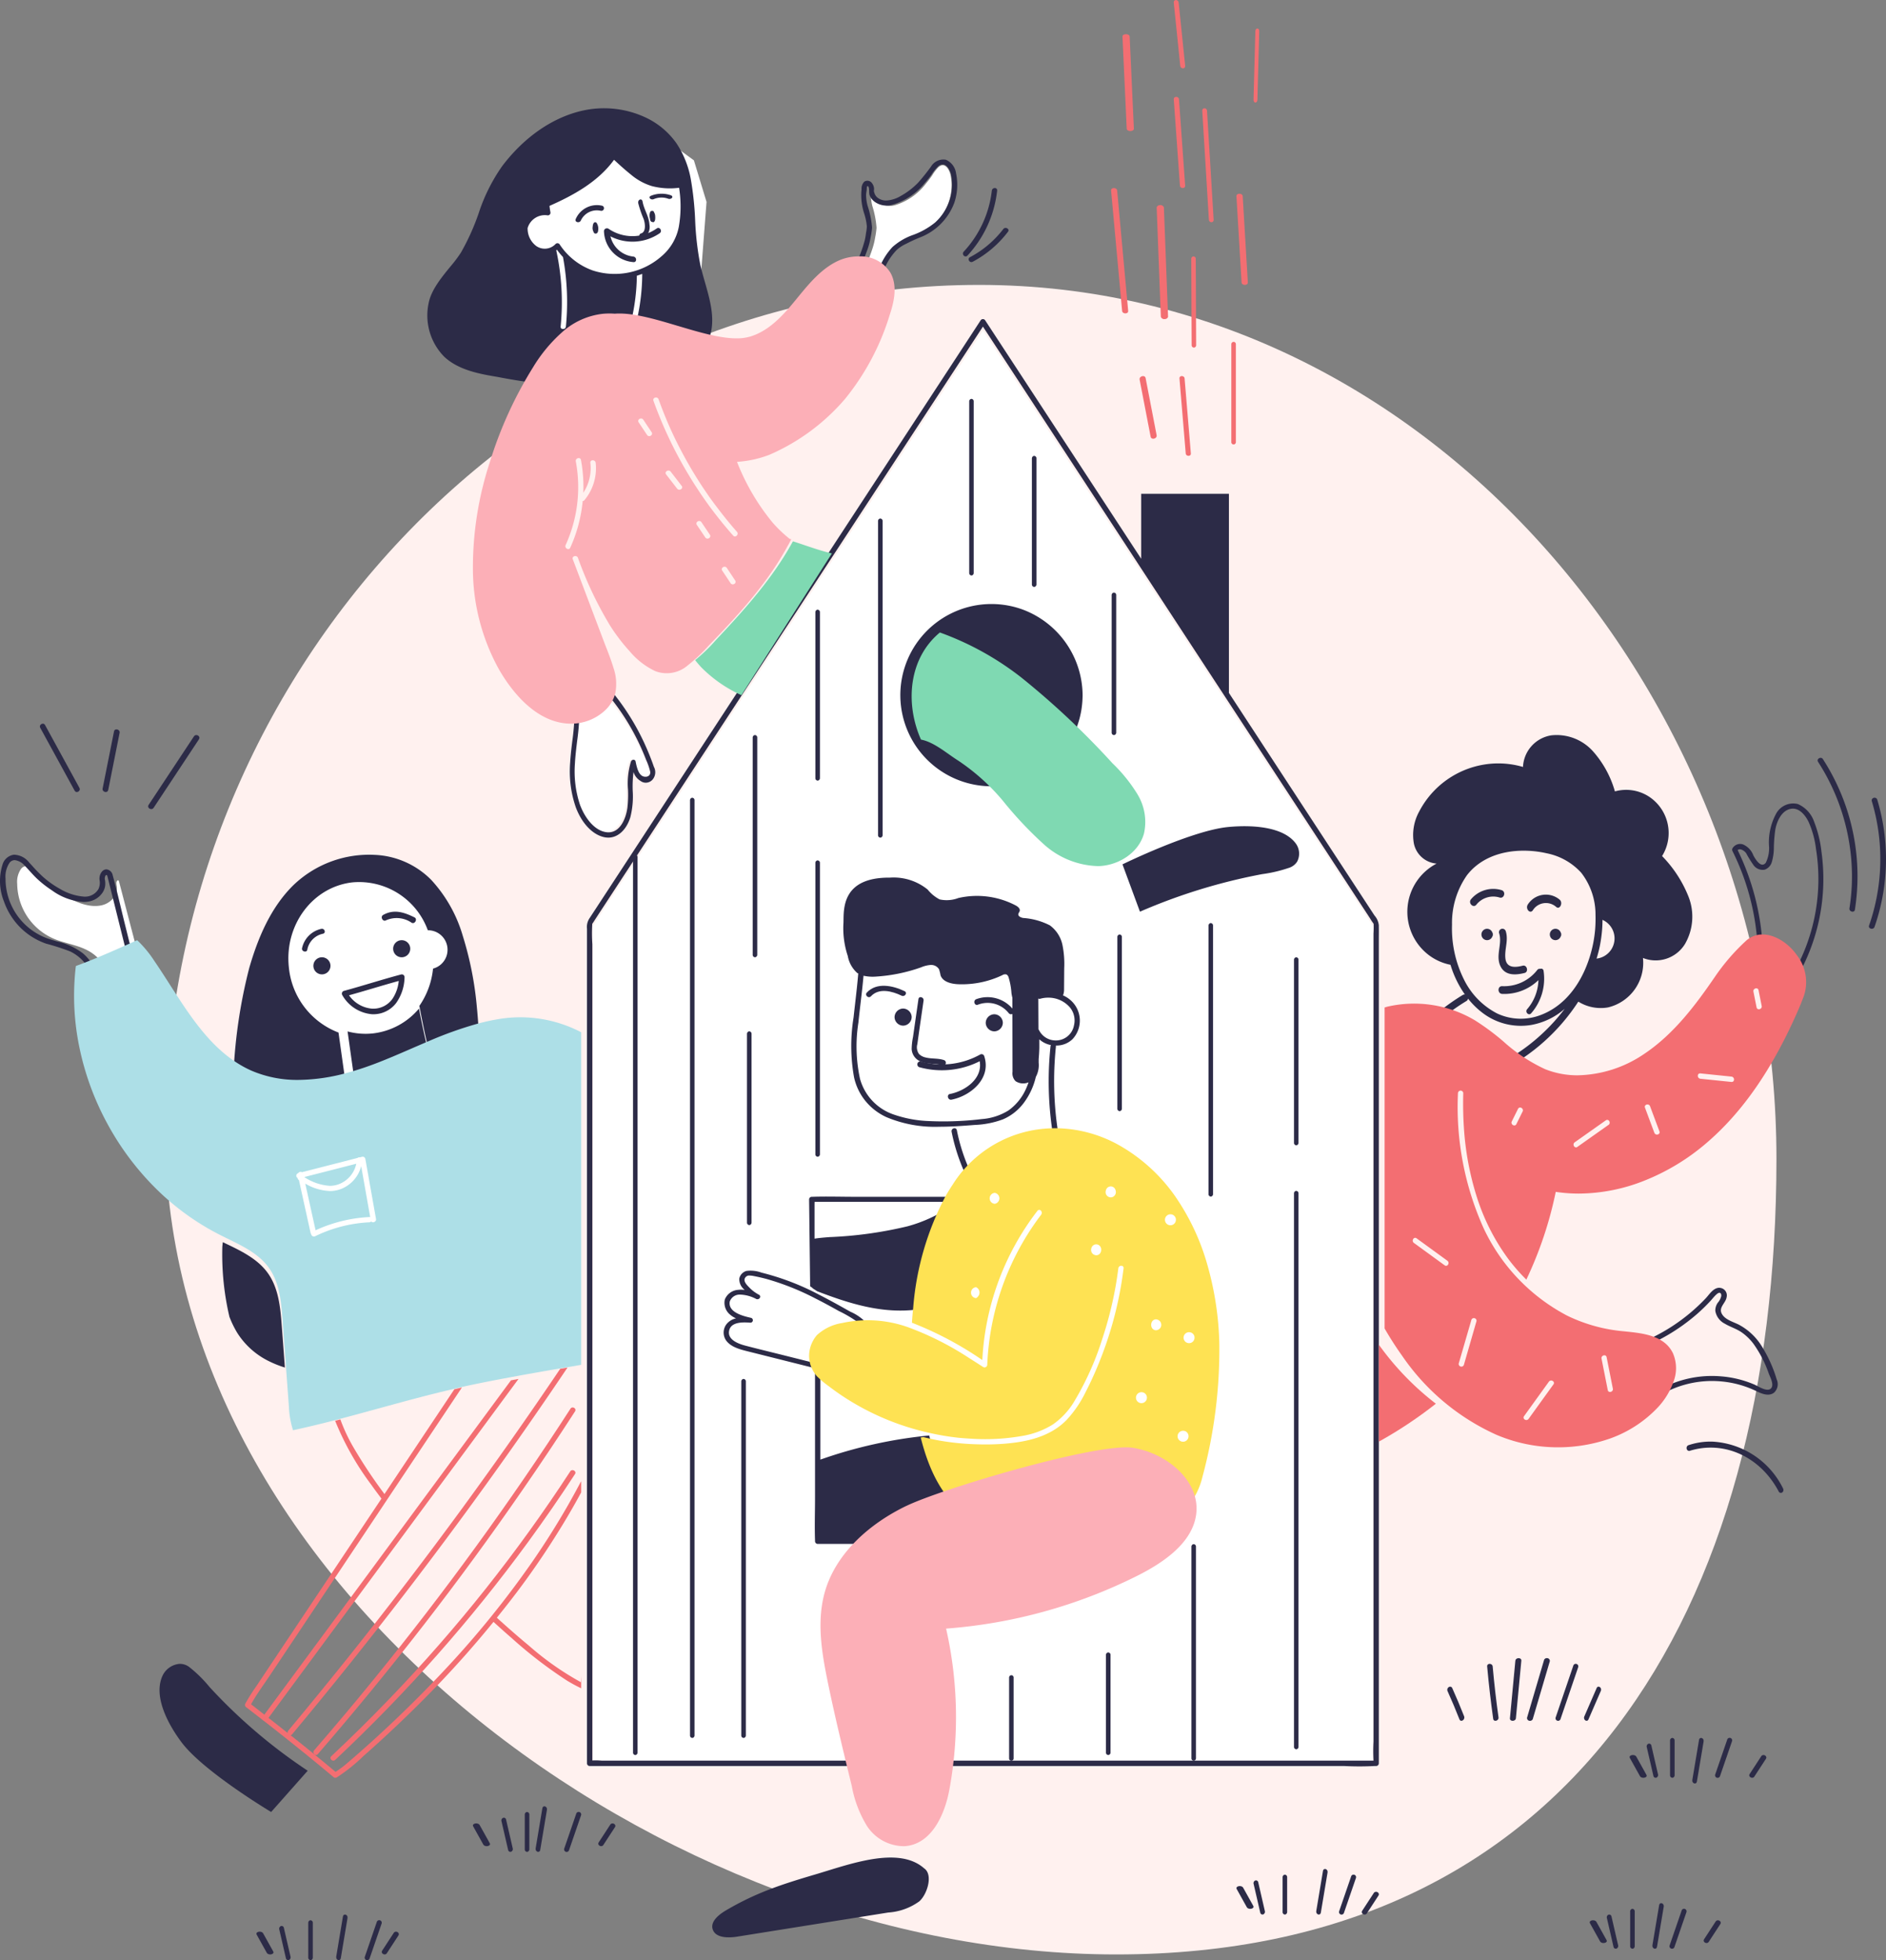<svg xmlns="http://www.w3.org/2000/svg" xmlns:xlink="http://www.w3.org/1999/xlink" width="331" height="344" viewBox="0 0 331 344">
  <rect x="0" y="0" width="331" height="344" fill="#808080" stroke="none"/>
  <defs>
    <clipPath id="clip-path">
      <path id="Clip_84" data-name="Clip 84" d="M0,0H2V12H0Z" fill="none"/>
    </clipPath>
    <clipPath id="clip-path-2">
      <path id="Clip_127" data-name="Clip 127" d="M0,0H3V23H0Z" fill="none"/>
    </clipPath>
    <clipPath id="clip-path-3">
      <path id="Clip_162" data-name="Clip 162" d="M0,0H1V7H0Z" fill="none"/>
    </clipPath>
  </defs>
  <g id="Illustration" transform="translate(0)">
    <path id="Oval" d="M166.9,293c79.678,0,115.873-59.963,115.873-139.641S222.5,0,142.827,0,0,69.053,0,148.731,87.218,293,166.9,293Z" transform="translate(29 50)" fill="#fff1ef"/>
    <g id="Illustration_items" data-name="Illustration items">
      <path id="Fill_1" data-name="Fill 1" d="M5.069.465A18.885,18.885,0,0,1,.093,11.213a.509.509,0,0,0,.1.69.448.448,0,0,0,.557,0A19.972,19.972,0,0,0,6,.465c.071-.622-.857-.617-.927,0" transform="translate(169 33)" fill="#2c2b47"/>
      <path id="Fill_3" data-name="Fill 3" d="M6.08.2A17.878,17.878,0,0,1,.236,5.136c-.54.288-.057,1.092.485.8A18.928,18.928,0,0,0,6.908.668C7.277.188,6.442-.277,6.08.2" transform="translate(170 40)" fill="#2c2b47"/>
      <path id="Fill_5" data-name="Fill 5" d="M18.785,6.131l-.559-2.138c-.089-.34-.176-.676-.266-1.018-.058-.218-.127-.722-.423-.366-.2.241-.068.7-.044.979a3.152,3.152,0,0,1-.011.747,2.69,2.69,0,0,1-.512,1.184,3.752,3.752,0,0,1-2.429,1.415c-2.213.352-4.59-.767-6.405-1.887A18.6,18.6,0,0,1,5.626,3.182C4.812,2.466,4.125,1.649,3.349.9,2.665.244,1.556-.479.737.423A3.987,3.987,0,0,0,.017,3.1,10.641,10.641,0,0,0,7.4,13.107c2.158.713,4.4,1.029,6.195,2.488a8.055,8.055,0,0,1,2.76,4.4L22,18.423q-1.057-4.059-2.123-8.119-.545-2.087-1.092-4.173" transform="translate(3 152)" fill="#fff"/>
      <path id="Fill_7" data-name="Fill 7" d="M16.962,23a.475.475,0,0,1-.453-.346,7.612,7.612,0,0,0-4.186-5.677,40.589,40.589,0,0,0-4.216-1.364,11.958,11.958,0,0,1-4.538-2.828A12.1,12.1,0,0,1,.709,8.24a9.6,9.6,0,0,1-.2-6.71A2.438,2.438,0,0,1,2.435,0,3.484,3.484,0,0,1,5.152,1.413c.2.211.4.427.589.636A24.643,24.643,0,0,0,7.583,3.918a16.686,16.686,0,0,0,2.911,2.061,9.687,9.687,0,0,0,4.278,1.379,2.723,2.723,0,0,0,2.485-1.294,2.528,2.528,0,0,0,.238-1.48,1.946,1.946,0,0,1,.46-1.694,1.071,1.071,0,0,1,.725-.321A1.252,1.252,0,0,1,19.777,3.6c.512,1.849.969,3.75,1.412,5.588.225.935.458,1.9.694,2.85l2.1,8.439a.445.445,0,0,1-.031.3.365.365,0,0,1-.024.059l-.016.022a.427.427,0,0,1-.257.2l-6.573,1.924A.469.469,0,0,1,16.962,23ZM2.591.95a1.161,1.161,0,0,0-.9.444A4.328,4.328,0,0,0,.972,4.2,11.134,11.134,0,0,0,8.356,14.7c.537.186,1.086.348,1.617.505a11.785,11.785,0,0,1,4.582,2.106,8.575,8.575,0,0,1,2.762,4.622l5.652-1.655c-.861-3.462-1.5-6.01-2.125-8.519l-.524-2.1L20.3,9.573l-.546-2.19L19.193,5.14l-.118-.473-.148-.595c-.007-.027-.014-.058-.022-.092-.04-.178-.1-.422-.22-.422-.052,0-.113.043-.181.129a1.141,1.141,0,0,0-.07.819c.011.076.021.147.026.209a3.473,3.473,0,0,1-.011.784,2.9,2.9,0,0,1-.512,1.242,3.7,3.7,0,0,1-2.43,1.485,5.216,5.216,0,0,1-.856.069A10.574,10.574,0,0,1,9.1,6.246,18.766,18.766,0,0,1,6.584,4.289c-.478-.441-.919-.927-1.346-1.4-.3-.331-.612-.673-.933-1A2.745,2.745,0,0,0,2.591.95Z" transform="translate(0 150)" fill="#2c2b47"/>
      <path id="Fill_9" data-name="Fill 9" d="M25.3,1.48,31.445,7.6,36,20.333V30.885L27.334,41.147,9.589,43S.777,35.806.667,35.48,0,16.409,0,16.409l2.333-5.952L5.362,5.4,8.889,1.48,13.809,0h4.43Z" transform="translate(46 152)" fill="#fff"/>
      <path id="Fill_11" data-name="Fill 11" d="M25.631.9l7.152,5.24L35,13.44l-.972,12.624L32.455,28.4l-3.759,4L26.473,35.57l-14.3.43-4.2-.43L3.453,27.285S-.081,20.118,0,19.548,2.877,8.716,2.877,8.716,8.383,4.562,8.711,4.4,16.052,0,16.052,0Z" transform="translate(89 22)" fill="#fff"/>
      <path id="Fill_13" data-name="Fill 13" d="M136.363,103.587l-1.954-2.983Q127.4,89.9,120.385,79.2L111.219,65.2,100.888,49.427,86.319,27.184,68.513,0l-.119.189-11.267,17.2q-9.989,15.25-19.976,30.5L16.1,80.034,2.036,101.5.488,103.869c-.124.189-.237.4-.375.575a.435.435,0,0,0-.061.1A27.02,27.02,0,0,0,.066,108.1V250.968A12.389,12.389,0,0,1,1.689,251H136.968a31.456,31.456,0,0,1,0-3.336V106.228q.051-.835.02-1.669a.746.746,0,0,0-.117-.2,7.437,7.437,0,0,1-.509-.777" transform="translate(104 58)" fill="#fff"/>
      <path id="Fill_15" data-name="Fill 15" d="M135.6,254c-.893,0-1.8-.023-2.689-.069H.491a.474.474,0,0,1-.472-.473V107a2.761,2.761,0,0,1,.491-1.921l3.883-5.936L20.842,74l21.5-32.865Q51.718,26.8,61.091,12.472L65.1,6.35,69.1.228a.472.472,0,0,1,.807,0L77.4,11.675l19.88,30.387v-11.4h15.4V65.6l.4.617.695,1.061L126,85.978l4.54,6.94,1.506,2.3,6.183,9.452a3.048,3.048,0,0,1,.759,1.712c.011.755.008,1.523,0,2.265v.022c0,.372,0,.744,0,1.117V253.457a.474.474,0,0,1-.473.473l-.118,0-.118,0C137.393,253.977,136.489,254,135.6,254ZM1.533,252.941c.349,0,.7.015,1.054.045H138.057a31.537,31.537,0,0,1,0-3.344V107.826c.034-.556.041-1.119.022-1.673a.772.772,0,0,0-.119-.2,7.787,7.787,0,0,1-.509-.779l-1.957-2.992q-7.021-10.734-14.044-21.466l-1.333-2.038-.336-.514q-3.754-5.739-7.508-11.478L101.926,50.873,87.337,28.57,69.505,1.314l-.118.19L58.1,18.752q-8.74,13.364-17.483,26.726l-.171.262L38.1,49.333,17.015,81.562,2.935,103.087q-.775,1.185-1.55,2.374c-.041.063-.081.128-.122.192-.081.13-.164.264-.256.384a.494.494,0,0,0-.062.1A27.776,27.776,0,0,0,.96,109.7V252.954C1.158,252.945,1.351,252.941,1.533,252.941Z" transform="translate(103 56)" fill="#2c2b47"/>
      <path id="Fill_17" data-name="Fill 17" d="M5.38,2.055A6.792,6.792,0,0,0,2.69.163C1.916-.091.5-.162.126.816A4.124,4.124,0,0,0,.4,3.171a8.618,8.618,0,0,1,.5,2.479C.932,8.79.229,11.844.056,14.965a17.476,17.476,0,0,0,.907,7.126c.818,2.172,2.6,4.638,5,4.892,2.345.248,3.521-2.243,3.819-4.3.39-2.689-.365-5.449.655-8.052.152-.391.752-.5.865,0,.225,1,.574,2.666,1.834,2.652h0c.539-.007.955-.319.849-.924a10.379,10.379,0,0,0-.746-2.03A40.421,40.421,0,0,0,5.38,2.055" transform="translate(100 119)" fill="#fff"/>
      <path id="Fill_19" data-name="Fill 19" d="M6.765,29h0a3.56,3.56,0,0,1-.868-.111c-1.987-.5-3.8-2.443-4.837-5.195a19.327,19.327,0,0,1-.994-7.907C.14,14.551.289,13.3.434,12.1A41.659,41.659,0,0,0,.846,6.643,7.941,7.941,0,0,0,.461,4.586C.023,2.971-.431,1.3,1.012.43A2.858,2.858,0,0,1,2.5,0C3.917,0,5.474,1.045,7.264,3.2a42.025,42.025,0,0,1,4.855,7.267,43.32,43.32,0,0,1,1.873,4.061c.24.6.518,1.308.766,2.046a2,2,0,0,1-.043,1.983,1.621,1.621,0,0,1-1.376.809,1.541,1.541,0,0,1-.929-.316,2.78,2.78,0,0,1-1.227-1.562,20.493,20.493,0,0,0-.138,3.345,14.778,14.778,0,0,1-.425,4.619C9.935,27.638,8.458,29,6.765,29ZM2.416.983A1.425,1.425,0,0,0,.971,1.8a4.329,4.329,0,0,0,.255,2.362A9.068,9.068,0,0,1,1.7,6.651,41.567,41.567,0,0,1,1.283,12.1C1.131,13.376.972,14.691.9,16a18.6,18.6,0,0,0,.86,7.15c.748,2.1,2.436,4.649,4.736,4.908a2.733,2.733,0,0,0,.3.017c2.01,0,3.044-2.335,3.318-4.335a20.513,20.513,0,0,0,.1-3.191,13.066,13.066,0,0,1,.52-4.887.5.5,0,0,1,.454-.335.375.375,0,0,1,.365.335l.011.054c.219,1.038.55,2.606,1.711,2.606H13.3a.859.859,0,0,0,.664-.273.789.789,0,0,0,.142-.654,10.7,10.7,0,0,0-.707-2.036A40.734,40.734,0,0,0,5.951,3.045a6.475,6.475,0,0,0-2.55-1.9A3.12,3.12,0,0,0,2.416.983Z" transform="translate(100 118)" fill="#2c2b47"/>
      <path id="Fill_21" data-name="Fill 21" d="M12.665.373a7.6,7.6,0,0,0-1.05,1.386A18.406,18.406,0,0,1,10.5,3.23a10.8,10.8,0,0,1-5.479,3.8,3.234,3.234,0,0,1-2.818-.6,2.5,2.5,0,0,1-.8-1.2c-.091-.311.028-1.3-.245-1.465-.222-.135-.182.453-.2.647-.035.3-.1.608-.107.909A8.026,8.026,0,0,0,1.1,7.155a16.749,16.749,0,0,1,.736,3.8A13.992,13.992,0,0,1,1.6,12.634a13.083,13.083,0,0,1-.422,1.811A28.963,28.963,0,0,1,0,17.509L3.016,18a11.6,11.6,0,0,1,2.178-3.686,9.984,9.984,0,0,1,3.331-2.079,12.478,12.478,0,0,0,3.681-2.171,9.089,9.089,0,0,0,2.627-8.3C14.6.69,13.791-.668,12.665.373" transform="translate(152 29)" fill="#fff"/>
      <path id="Fill_23" data-name="Fill 23" d="M4.566,20a.482.482,0,0,1-.108-.012L.32,19.348a.35.35,0,0,1-.264-.187A.545.545,0,0,1,.049,18.7a23.952,23.952,0,0,0,1.724-4.549,11.653,11.653,0,0,0,.218-1.282,7.778,7.778,0,0,0,.146-1.107,10.273,10.273,0,0,0-.483-2.332,10.312,10.312,0,0,1-.475-3.916c.012-.1.02-.2.029-.311a1.718,1.718,0,0,1,.477-1.319.994.994,0,0,1,1.19.08,1.763,1.763,0,0,1,.517,1.471,1.666,1.666,0,0,0,.832,1.4,2.45,2.45,0,0,0,1.309.357A5.519,5.519,0,0,0,8.1,6.382,13,13,0,0,0,11.122,4.07,34.861,34.861,0,0,0,13.4,1.226,2.523,2.523,0,0,1,15.571,0,2.569,2.569,0,0,1,16,.036a3,3,0,0,1,1.788,2.372,9.812,9.812,0,0,1-.343,5.285,10.418,10.418,0,0,1-6.109,6.025c-.827.342-1.575.689-2.286,1.061a6.646,6.646,0,0,0-1.67,1.081,10.754,10.754,0,0,0-2.363,3.82A.471.471,0,0,1,4.566,20ZM2.265,4.654c-.126,0-.137.294-.145.509,0,.067,0,.125-.01.166-.012.1-.028.2-.044.3A5.066,5.066,0,0,0,2,6.249a7.711,7.711,0,0,0,.265,1.857,16.144,16.144,0,0,1,.786,3.848A13.5,13.5,0,0,1,2.8,13.649a12.731,12.731,0,0,1-.451,1.832,28.269,28.269,0,0,1-1.257,3.1l3.218.5a11.6,11.6,0,0,1,2.324-3.73,10.737,10.737,0,0,1,3.555-2.1,13.393,13.393,0,0,0,3.927-2.2,8.957,8.957,0,0,0,2.8-8.4c-.2-.858-.743-1.782-1.473-1.782a1.3,1.3,0,0,0-.841.377,7.919,7.919,0,0,0-1.12,1.4,18.978,18.978,0,0,1-1.19,1.49A11.481,11.481,0,0,1,6.448,7.979a3.6,3.6,0,0,1-3.007-.612,2.525,2.525,0,0,1-.85-1.21,2.486,2.486,0,0,1-.048-.527c-.012-.4-.026-.846-.214-.955A.13.13,0,0,0,2.265,4.654Z" transform="translate(150 28)" fill="#2c2b47"/>
      <path id="Fill_25" data-name="Fill 25" d="M29.128,49h0a101.424,101.424,0,0,1-16.789-1.846C9.3,46.641,5.526,46,2.975,43.616A10.324,10.324,0,0,1,.232,34.177c.441-2.269,2.225-4.452,3.8-6.378a23.937,23.937,0,0,0,1.858-2.463,40.62,40.62,0,0,0,3.105-6.871,31.111,31.111,0,0,1,4.148-8.324c3.994-5.27,9.17-8.758,14.576-9.824A17.248,17.248,0,0,1,38.158,1.551,13.747,13.747,0,0,1,43.7,6.116a16.669,16.669,0,0,1,2.549,6.394A55.08,55.08,0,0,1,47,19.6a51.439,51.439,0,0,0,.891,7.789c.231,1.045.537,2.119.834,3.158.939,3.295,1.91,6.7.72,9.867-1.338,3.549-5,5.535-7.836,6.576A35.742,35.742,0,0,1,29.128,49Zm8.586-19.936c-.3.117-.61.225-.946.33A35.851,35.851,0,0,1,35.2,39.472a.4.4,0,0,0,.053.374.5.5,0,0,0,.4.192.437.437,0,0,0,.434-.321A36.7,36.7,0,0,0,37.714,29.064ZM22.759,24.841a.448.448,0,0,1-.071.042.481.481,0,0,0-.067.039,42.729,42.729,0,0,1,.772,13.388.386.386,0,0,0,.088.307.436.436,0,0,0,.326.131.49.49,0,0,0,.509-.438,43.461,43.461,0,0,0-.509-12.2A12.211,12.211,0,0,1,22.759,24.841Zm.074-1.156a.463.463,0,0,1,.4.224,11.551,11.551,0,0,0,5.826,4.567,12.46,12.46,0,0,0,12.067-2.522,9.01,9.01,0,0,0,3.007-5.144h0a20.889,20.889,0,0,0,.051-6.855,12.525,12.525,0,0,1-4.787-.3,10.292,10.292,0,0,1-3.621-1.977c-1.092-.869-2.133-1.819-3.008-2.634-2.9,3.987-7.359,6.327-11.332,8.091l.008.064c.042.335.086.682.154,1.018a.453.453,0,0,1,0,.23.465.465,0,0,1-.45.349.47.47,0,0,1-.117-.015A3.161,3.161,0,0,0,17.6,21.018a3.827,3.827,0,0,0,1.523,3.163,2.6,2.6,0,0,0,3.386-.364.438.438,0,0,1,.085-.064A.464.464,0,0,1,22.834,23.685Z" transform="translate(75 19)" fill="#2c2b47"/>
      <path id="Fill_27" data-name="Fill 27" d="M4.719.114A4.046,4.046,0,0,0,.039,2.453c-.235.544.668.78.9.244A3.1,3.1,0,0,1,4.472,1,.469.469,0,0,0,5,.6.462.462,0,0,0,4.719.114" transform="translate(101 36)" fill="#2c2b47"/>
      <path id="Fill_29" data-name="Fill 29" d="M3.81.3A4.955,4.955,0,0,0,.233.364C-.311.6.2,1.18.743.945A3.474,3.474,0,0,1,3.3.885a.616.616,0,0,0,.662-.19C4.047.556,3.984.4,3.81.3" transform="translate(114 34)" fill="#2c2b47"/>
      <path id="Fill_31" data-name="Fill 31" d="M.733.166a.312.312,0,0,0-.556.01A.561.561,0,0,0,.12.282a1.612,1.612,0,0,0-.1.5,1.318,1.318,0,0,0,.132.864c.01.028.014.055.025.082.08.2.231.3.383.263.181.012.345-.158.4-.413.008-.042.008-.082.014-.123A.742.742,0,0,0,1,1.265,1.85,1.85,0,0,0,.733.166" transform="translate(104 39)" fill="#2c2b47"/>
      <path id="Fill_33" data-name="Fill 33" d="M.9.482C.881.44.858.4.84.358A.394.394,0,0,0,.809.291C.8.271.775.207.753.168.67.018.541-.037.423.026.409.026.4.012.382.011c-.13,0-.25.112-.312.3A2.015,2.015,0,0,0,.081,1.4c.015.325.189.568.387.542l.014,0c.017.009.027.03.046.037.192.084.389-.1.444-.415A2.472,2.472,0,0,0,.992.99,1.5,1.5,0,0,0,.9.482" transform="translate(114 37)" fill="#2c2b47"/>
      <path id="Fill_35" data-name="Fill 35" d="M.972,3.462c.279.84.421,2.282-.489,2.514-.5.133-.288,1.14.211,1.013A2.41,2.41,0,0,0,1.981,4.4C1.881,2.914,1.024,1.8.775.378.66-.285-.1,0,.012.657a19,19,0,0,0,.96,2.8" transform="translate(112 35)" fill="#2c2b47"/>
      <path id="Fill_37" data-name="Fill 37" d="M9.262.092A7.421,7.421,0,0,1,.771.125a.533.533,0,0,0-.7.189A.469.469,0,0,0,0,.545,5.6,5.6,0,0,0,5.154,6c.648.077.648-.895,0-.972a4.62,4.62,0,0,1-4.016-3.55A8.444,8.444,0,0,0,9.782.932C10.3.57,9.793-.28,9.262.092" transform="translate(106 40)" fill="#2c2b47"/>
      <path id="Fill_39" data-name="Fill 39" d="M1.5,0A1.5,1.5,0,1,1,0,1.5,1.5,1.5,0,0,1,1.5,0" transform="translate(55 168)" fill="#2c2b47"/>
      <path id="Fill_41" data-name="Fill 41" d="M1.5,0A1.5,1.5,0,1,1,0,1.5,1.5,1.5,0,0,1,1.5,0" transform="translate(69 165)" fill="#2c2b47"/>
      <path id="Fill_43" data-name="Fill 43" d="M3.4.009A4.415,4.415,0,0,0,.006,3.437c-.092.566.833.807.926.238a3.513,3.513,0,0,1,2.72-2.8C4.26.765,4-.1,3.4.009" transform="translate(53 163)" fill="#2c2b47"/>
      <path id="Fill_45" data-name="Fill 45" d="M5.747,1C3.907.091,2.144-.492.246.571c-.557.312-.07,1.26.488.948a4.615,4.615,0,0,1,4.527.432c.564.273,1.055-.668.487-.949" transform="translate(67 160)" fill="#2c2b47"/>
      <path id="Fill_47" data-name="Fill 47" d="M5.547,7h0c-.066,0-.132,0-.2,0A6.651,6.651,0,0,1,.063,3.623.477.477,0,0,1,.02,3.515.5.5,0,0,1,.348,2.9c1.614-.435,3.241-.919,4.815-1.388C6.874,1.007,8.641.481,10.4.016A.5.5,0,0,1,10.511,0h.006A.49.49,0,0,1,11,.488,8.042,8.042,0,0,1,9.529,5.023,5.01,5.01,0,0,1,5.547,7ZM9.979,1.153c-1.5.41-3.016.858-4.483,1.292-1.389.411-2.825.836-4.245,1.227a5.493,5.493,0,0,0,4.1,2.35c.065,0,.131,0,.2,0A4.118,4.118,0,0,0,8.88,4.289a6.786,6.786,0,0,0,1.1-3.137Z" transform="translate(60 171)" fill="#2c2b47"/>
      <path id="Fill_49" data-name="Fill 49" d="M26,18.758A93.482,93.482,0,0,1,8.757,4.047,22.724,22.724,0,0,0,5.348.666,2.755,2.755,0,0,0,3.529,0,3.651,3.651,0,0,0,.548,2.037c-1.615,3.4.6,8.083,3.275,11.681C7.664,18.885,19.588,26,19.588,26Z" transform="translate(28 292)" fill="#2c2b47"/>
      <path id="Fill_51" data-name="Fill 51" d="M4.567,7.754c.758-.191.438-1.468-.321-1.277-1.231.31-2.862.5-3.047-1.306-.165-1.6.566-3.123.077-4.715A.609.609,0,1,0,.112.809c.572,1.856-.635,3.8.182,5.663C1.1,8.3,3.041,8.138,4.567,7.754" transform="translate(263 163)" fill="#2c2b47"/>
      <path id="Fill_53" data-name="Fill 53" d="M2,1A.665.665,0,0,0,1.989.836V.811A.831.831,0,0,0,1.937.7.587.587,0,0,0,1.9.623.983.983,0,0,0,.615.074a1,1,0,0,0-.542,1.3.982.982,0,0,0,1.287.55,1,1,0,0,0,.542-.55c.015-.027.028-.054.04-.082a1.113,1.113,0,0,0,.049-.107V1.161A.665.665,0,0,0,2,1" transform="translate(260 163)" fill="#2c2b47"/>
      <path id="Fill_55" data-name="Fill 55" d="M2,1A.727.727,0,0,0,1.988.838V.811C1.977.769,1.951.74,1.937.7A.835.835,0,0,0,1.9.623.982.982,0,0,0,.614.074a1,1,0,0,0-.541,1.3.982.982,0,0,0,1.827,0c.017-.025.025-.056.04-.083a.562.562,0,0,0,.05-.106.082.082,0,0,1,0-.025A.751.751,0,0,0,2,1" transform="translate(272 163)" fill="#2c2b47"/>
      <path id="Fill_57" data-name="Fill 57" d="M.155,1.715c-.508.717.347,1.764.861,1.042a2.71,2.71,0,0,1,4.1-.591c.638.559,1.248-.725.614-1.273a3.76,3.76,0,0,0-5.577.821" transform="translate(268 157)" fill="#2c2b47"/>
      <path id="Fill_59" data-name="Fill 59" d="M5.181,1.511C6,1.765,6.353.471,5.534.218A5.084,5.084,0,0,0,.162,1.825c-.54.661.4,1.615.942.949A3.785,3.785,0,0,1,5.181,1.511" transform="translate(258 156)" fill="#2c2b47"/>
      <path id="Fill_61" data-name="Fill 61" d="M16.178,59h0a.682.682,0,0,1-.631-.531.522.522,0,0,1,.3-.615,33.856,33.856,0,0,0,11.764-9.809,12.166,12.166,0,0,1-5.8,2.819,11.075,11.075,0,0,1-8.37-1.924,14,14,0,0,1-2.8-2.691.573.573,0,0,1-.285.433,34.423,34.423,0,0,0-7.2,5.792.558.558,0,0,1-.408.189.666.666,0,0,1-.583-.412.584.584,0,0,1,.124-.656,35.792,35.792,0,0,1,7.448-5.989.572.572,0,0,1,.291-.08.554.554,0,0,1,.064,0A18.146,18.146,0,0,1,7.927,41.4c-.119-.32-.226-.652-.33-.973l-.036-.11a9.314,9.314,0,0,1-3.856-1.743A9.541,9.541,0,0,1,5.128,22.559a4.431,4.431,0,0,1-3.992-3.553,8.538,8.538,0,0,1,.954-5.617A15.684,15.684,0,0,1,15.95,4.976a15.512,15.512,0,0,1,4.341.622A5.884,5.884,0,0,1,25.266.05a8.563,8.563,0,0,1,7.267,2.756,17.967,17.967,0,0,1,3.889,7.082,7.365,7.365,0,0,1,5.955.9A7.647,7.647,0,0,1,44.7,21.236a21.55,21.55,0,0,1,4.643,7.135,9.585,9.585,0,0,1-.62,8.292,6.031,6.031,0,0,1-7.377,2.458A8.043,8.043,0,0,1,35.207,47.8,7.437,7.437,0,0,1,30,46.784,34.878,34.878,0,0,1,16.462,58.93.632.632,0,0,1,16.178,59Zm4.239-38.707c-4.288,0-7.826,1.531-9.963,4.31a14.577,14.577,0,0,0-2.62,8.662A20.1,20.1,0,0,0,9.9,42.839a13.272,13.272,0,0,0,5.845,6.019,9.776,9.776,0,0,0,7.739.243c6.273-2.422,9.021-9.589,9.469-14.99l0-.005a23.593,23.593,0,0,0,.065-2.555,11.961,11.961,0,0,0-2.5-7.377,11.086,11.086,0,0,0-6.061-3.423A18.183,18.183,0,0,0,20.417,20.294ZM34.242,32.426c0,.463-.016,1.074-.063,1.685a25.528,25.528,0,0,1-.382,2.8,22.2,22.2,0,0,1-.594,2.322,3.566,3.566,0,0,0,1.04-6.8h0Z" transform="translate(247 129)" fill="#2c2b47"/>
      <path id="Fill_63" data-name="Fill 63" d="M7.328.033a.518.518,0,0,0-.541.208A7.365,7.365,0,0,1,.644,3.072c-.86-.04-.857,1.318,0,1.358A8.605,8.605,0,0,0,7,2.008,8.142,8.142,0,0,1,5.014,7.117c-.428.488.279,1.211.708.719A9.23,9.23,0,0,0,7.9.373.408.408,0,0,0,7.449,0a.377.377,0,0,0-.12.031" transform="translate(263 170)" fill="#2c2b47"/>
      <path id="Fill_65" data-name="Fill 65" d="M.009.628q.966,5.005,1.93,10.01c.123.633,1.173.366,1.052-.266Q2.025,5.366,1.062.361C.941-.271-.106,0,.009.628" transform="translate(200 66)" fill="#f36e72"/>
      <path id="Fill_67" data-name="Fill 67" d="M0,.39.731,19.605a.639.639,0,0,0,.724.39A.579.579,0,0,0,2,19.605L1.268.39A.642.642,0,0,0,.538.005.575.575,0,0,0,0,.39" transform="translate(203 36)" fill="#f36e72"/>
      <path id="Fill_69" data-name="Fill 69" d="M0,.413,1.1,13.588c.044.544.945.554.9,0Q1.45,7,.9.413C.855-.136-.045-.14,0,.413" transform="translate(207 66)" fill="#f36e72"/>
      <path id="Fill_71" data-name="Fill 71" d="M.072.384Q.1,8,.137,15.616A.412.412,0,0,0,.592,16a.431.431,0,0,0,.335-.379Q.9,8,.863.384A.409.409,0,0,0,.408.005.427.427,0,0,0,.072.384" transform="translate(209 45)" fill="#f36e72"/>
      <path id="Fill_73" data-name="Fill 73" d="M0,.435Q.581,10,1.163,19.565c.035.578.871.583.836,0Q1.416,10,.837.435C.8-.143-.034-.147,0,.435" transform="translate(211 19)" fill="#f36e72"/>
      <path id="Fill_75" data-name="Fill 75" d="M.1.374V17.625A.408.408,0,0,0,.557,18,.418.418,0,0,0,.9,17.625V.374A.4.4,0,0,0,.444,0,.419.419,0,0,0,.1.374" transform="translate(216 60)" fill="#f36e72"/>
      <path id="Fill_77" data-name="Fill 77" d="M2,15.577.917.425C.877-.136-.04-.147,0,.425L1.083,15.577c.041.561.956.568.916,0" transform="translate(206 17)" fill="#f36e72"/>
      <path id="Fill_79" data-name="Fill 79" d="M0,.415.74,16.585c.024.552,1.282.554,1.26,0L1.26.415C1.233-.137-.024-.139,0,.415" transform="translate(197 6)" fill="#f36e72"/>
      <path id="Fill_81" data-name="Fill 81" d="M0,.442Q.968,11,1.935,21.56c.052.582,1.118.592,1.063,0L1.066.442C1.013-.145-.052-.15,0,.442" transform="translate(195 33)" fill="#f36e72"/>
      <g id="Group_85" data-name="Group 85" transform="translate(206)">
        <path id="Clip_84-2" data-name="Clip 84" d="M0,0H2V12H0Z" fill="none"/>
        <g id="Group_85-2" data-name="Group 85" clip-path="url(#clip-path)">
          <path id="Fill_83" data-name="Fill 83" d="M2,11.529Q1.428,6,.862.472C.8-.154-.061-.161,0,.472Q.571,6,1.137,11.529c.066.625.925.632.859,0" transform="translate(0 0)" fill="#f36e72"/>
        </g>
      </g>
      <path id="Fill_86" data-name="Fill 86" d="M.319.493,0,12.507c-.017.657.663.657.681,0L1,.493c.017-.658-.663-.657-.681,0" transform="translate(220 5)" fill="#f36e72"/>
      <path id="Fill_88" data-name="Fill 88" d="M0,.429.9,15.572c.032.569,1.134.573,1.1,0L1.1.429C1.071-.142-.03-.144,0,.429" transform="translate(217 34)" fill="#f36e72"/>
      <path id="Fill_90" data-name="Fill 90" d="M37.168,1.873C32.652-2.1,24.026,1.208,18.095,2.958s-10.4,3.2-15.669,6.3C1.11,10.03-.4,11.266.1,12.646c.521,1.461,2.674,1.487,4.286,1.23l26.5-4.232a10.473,10.473,0,0,0,5.463-1.967c1.431-1.282,2.444-4.742.819-5.8" transform="translate(125 326)" fill="#2c2b47"/>
      <path id="Fill_92" data-name="Fill 92" d="M.879.265C.607-.336-.216.192.053.792q1.1,2.44,2.079,4.934c.24.615,1.063.084.824-.527Q1.972,2.7.879.265" transform="translate(254 296)" fill="#2c2b47"/>
      <path id="Fill_94" data-name="Fill 94" d="M0,.462Q.419,5.069,1.061,9.652c.087.609,1.019.351.934-.257Q1.37,4.942.971.462C.915-.151-.053-.157,0,.462" transform="translate(261 292)" fill="#2c2b47"/>
      <path id="Fill_96" data-name="Fill 96" d="M.952.455,0,10.548c-.058.607.989.6,1.046,0L2,.455c.057-.608-.99-.6-1.046,0" transform="translate(265 291)" fill="#2c2b47"/>
      <path id="Fill_98" data-name="Fill 98" d="M3,.287,0,10.462A.493.493,0,0,0,.459,11,.535.535,0,0,0,1,10.714L4,.539A.49.49,0,0,0,3.542,0,.532.532,0,0,0,3,.287" transform="translate(268 291)" fill="#2c2b47"/>
      <path id="Fill_100" data-name="Fill 100" d="M3.113.344.033,9.383a.45.45,0,1,0,.855.273L3.968.617A.45.45,0,1,0,3.113.344" transform="translate(273 292)" fill="#2c2b47"/>
      <path id="Fill_102" data-name="Fill 102" d="M2.217.253.051,5.241c-.249.573.483,1.081.732.507Q1.867,3.25,2.95.756C3.2.184,2.466-.321,2.217.253" transform="translate(278 296)" fill="#2c2b47"/>
      <path id="Fill_104" data-name="Fill 104" d="M1.181.292C.894-.224-.244,0,.047.525L1.82,3.709c.285.515,1.424.29,1.132-.234Z" transform="translate(286 308)" fill="#2c2b47"/>
      <path id="Fill_106" data-name="Fill 106" d="M.814.3A.4.4,0,0,0,.254.042.514.514,0,0,0,0,.557Q.594,3.131,1.186,5.7a.4.4,0,0,0,.56.254A.513.513,0,0,0,2,5.443Q1.4,2.867.814.3" transform="translate(289 306)" fill="#2c2b47"/>
      <path id="Fill_108" data-name="Fill 108" d="M.1.422V6.578a.421.421,0,0,0,.455.417A.459.459,0,0,0,.9,6.578V.422A.422.422,0,0,0,.44.006.455.455,0,0,0,.1.422" transform="translate(293 305)" fill="#2c2b47"/>
      <path id="Fill_110" data-name="Fill 110" d="M1.184.361Q.6,3.87.01,7.374c-.106.631.7.9.806.265Q1.4,4.134,1.99.627c.106-.633-.7-.9-.806-.266" transform="translate(297 305)" fill="#2c2b47"/>
      <path id="Fill_112" data-name="Fill 112" d="M2.12.337.032,6.4a.446.446,0,1,0,.849.267L2.969.6A.446.446,0,1,0,2.12.337" transform="translate(301 305)" fill="#2c2b47"/>
      <path id="Fill_114" data-name="Fill 114" d="M2.108.212.074,3.333c-.323.494.5.946.817.457L2.926.669c.322-.5-.5-.948-.818-.457" transform="translate(307 308)" fill="#2c2b47"/>
      <path id="Fill_116" data-name="Fill 116" d="M.905.24C.606-.308-.236.18.063.728L6.1,11.76c.3.547,1.14.06.841-.489Q3.921,5.756.905.24" transform="translate(7 127)" fill="#2c2b47"/>
      <path id="Fill_118" data-name="Fill 118" d="M2.011.356q-1,5.013-2,10.027c-.128.622.855.884.98.261q1-5.013,2-10.027C3.112,0,2.135-.266,2.011.356" transform="translate(18 128)" fill="#2c2b47"/>
      <path id="Fill_120" data-name="Fill 120" d="M8.037.233.086,12.251c-.363.549.513,1.061.877.516L8.914.748C9.277.2,8.4-.313,8.037.233" transform="translate(26 129)" fill="#2c2b47"/>
      <path id="Fill_122" data-name="Fill 122" d="M14.4,3.252A5.254,5.254,0,0,0,11.529.106,3.407,3.407,0,0,0,7.751,1.736a10.537,10.537,0,0,0-1.29,5.6A5.761,5.761,0,0,1,5.9,10.413c-.824,1.045-1.825-.624-2.184-1.306A3.369,3.369,0,0,0,1.921,7.2a1.55,1.55,0,0,0-1.862.681.522.522,0,0,0,0,.483A42.629,42.629,0,0,1,4.481,25.416a.44.44,0,1,0,.879,0A43.8,43.8,0,0,0,.963,8.189c.445-.39,1.2.135,1.489.536a19.269,19.269,0,0,0,1.365,2.2,2,2,0,0,0,1.877.707,2,2,0,0,0,1.273-1.368,9.128,9.128,0,0,0,.353-2.513,25.56,25.56,0,0,1,.25-3.139C7.845,3.083,8.695,1.262,10.252.957c1.431-.28,2.5.978,3.132,2.214A16.528,16.528,0,0,1,14.716,8a33.347,33.347,0,0,1-4.257,22.3.45.45,0,1,0,.76.483,34.454,34.454,0,0,0,4.455-22.3A20.565,20.565,0,0,0,14.4,3.252" transform="translate(304 141)" fill="#2c2b47"/>
      <path id="Fill_124" data-name="Fill 124" d="M.928.223C.6-.293-.257.18.076.7A37.192,37.192,0,0,1,6.026,20.522a35.979,35.979,0,0,1-.44,5.887c-.093.594.856.846.952.25A37.782,37.782,0,0,0,3.823,5.617,38.144,38.144,0,0,0,.928.223" transform="translate(319 133)" fill="#2c2b47"/>
      <g id="Group_128" data-name="Group 128" transform="translate(328 140)">
        <path id="Clip_127-2" data-name="Clip 127" d="M0,0H3V23H0Z" fill="none"/>
        <g id="Group_128-2" data-name="Group 128" clip-path="url(#clip-path-2)">
          <path id="Fill_126" data-name="Fill 126" d="M1.451.284A.513.513,0,0,0,.789.04a.473.473,0,0,0-.3.495A35.344,35.344,0,0,1,.028,22.425c-.2.576.753.823.957.25A36.2,36.2,0,0,0,1.451.284" fill="#2c2b47"/>
        </g>
      </g>
      <path id="Fill_129" data-name="Fill 129" d="M16.217,16.448A17.773,17.773,0,0,1,22.37,18.2c.889.429,2.06.881,2.955.231a2.017,2.017,0,0,0,.5-2.324,23.493,23.493,0,0,0-2.457-5.553,10.542,10.542,0,0,0-4.241-4.1c-1.042-.515-2.472-.884-2.987-1.981-.5-1.075.742-1.814.888-2.823A1.321,1.321,0,0,0,16,.037,1.685,1.685,0,0,0,15.762,0C14.687,0,14,1.171,13.379,1.831A32.6,32.6,0,0,1,.325,10.251a.448.448,0,1,0,.254.858A34.073,34.073,0,0,0,11.9,4.549a31.059,31.059,0,0,0,2.272-2.217c.345-.373.654-.793,1.035-1.135.145-.13.422-.381.651-.3s.242.379.227.562a2.785,2.785,0,0,1-.606,1.169,2.336,2.336,0,0,0-.431,1.449A3.086,3.086,0,0,0,16.7,6.3c.939.562,2.013.878,2.923,1.493A9.191,9.191,0,0,1,21.74,9.834a20.647,20.647,0,0,1,2.684,5.215c.242.65.969,1.938.417,2.587-.657.76-2.3-.375-2.972-.663a18.423,18.423,0,0,0-5.829-1.426,18.785,18.785,0,0,0-12.9,3.712c-.474.369.208,1,.679.63a17.821,17.821,0,0,1,12.4-3.441" transform="translate(286 226)" fill="#2c2b47"/>
      <path id="Fill_131" data-name="Fill 131" d="M16.965,8.288A14.685,14.685,0,0,0,4.515,0,12.1,12.1,0,0,0,.274.648a.543.543,0,0,0-.237.675.443.443,0,0,0,.475.306C6.563-.279,12.987,2.66,16.192,8.8a.417.417,0,0,0,.635.089.558.558,0,0,0,.138-.6" transform="translate(296 253)" fill="#2c2b47"/>
      <path id="Fill_133" data-name="Fill 133" d="M1.181.291C.9-.224-.244,0,.047.525L1.819,3.709c.288.516,1.426.289,1.134-.234Z" transform="translate(217 331)" fill="#2c2b47"/>
      <path id="Fill_135" data-name="Fill 135" d="M.816.3A.4.4,0,0,0,.258.04.515.515,0,0,0,0,.561Q.594,3.133,1.187,5.7a.4.4,0,0,0,.559.254A.515.515,0,0,0,2,5.444Z" transform="translate(220 330)" fill="#2c2b47"/>
      <path id="Fill_137" data-name="Fill 137" d="M.1.421V6.578a.422.422,0,0,0,.456.417A.457.457,0,0,0,.9,6.578V.421A.42.42,0,0,0,.44.006.456.456,0,0,0,.1.421" transform="translate(225 329)" fill="#2c2b47"/>
      <path id="Fill_139" data-name="Fill 139" d="M1.184.359Q.6,3.867.01,7.374c-.106.631.7.9.807.265L1.99.624C2.1,0,1.29-.272,1.184.359" transform="translate(231 328)" fill="#2c2b47"/>
      <path id="Fill_141" data-name="Fill 141" d="M2.119.336.032,6.4a.446.446,0,1,0,.849.267Q1.925,3.631,2.968.6a.446.446,0,1,0-.85-.264" transform="translate(235 329)" fill="#2c2b47"/>
      <path id="Fill_143" data-name="Fill 143" d="M2.108.213.074,3.332c-.323.5.5.947.817.457L2.926.668c.322-.5-.5-.948-.818-.454" transform="translate(239 332)" fill="#2c2b47"/>
      <path id="Fill_145" data-name="Fill 145" d="M1.18.291C.893-.224-.244,0,.047.525L1.82,3.709c.287.516,1.425.289,1.133-.234Z" transform="translate(83 320)" fill="#2c2b47"/>
      <path id="Fill_147" data-name="Fill 147" d="M.813.3A.4.4,0,0,0,.254.043.514.514,0,0,0,0,.556Q.594,3.13,1.186,5.7a.4.4,0,0,0,.561.253A.512.512,0,0,0,2,5.444Q1.406,2.872.813.3" transform="translate(88 319)" fill="#2c2b47"/>
      <path id="Fill_149" data-name="Fill 149" d="M.1.422V6.578a.423.423,0,0,0,.455.417A.46.46,0,0,0,.9,6.578V.422A.422.422,0,0,0,.44.006.456.456,0,0,0,.1.422" transform="translate(92 318)" fill="#2c2b47"/>
      <path id="Fill_151" data-name="Fill 151" d="M1.184.359Q.6,3.865.01,7.373c-.106.631.7.9.806.266Q1.4,4.131,1.99.624C2.1,0,1.29-.273,1.184.359" transform="translate(94 317)" fill="#2c2b47"/>
      <path id="Fill_153" data-name="Fill 153" d="M2.119.336.032,6.4a.446.446,0,1,0,.849.266L2.968.6A.446.446,0,1,0,2.119.336" transform="translate(99 318)" fill="#2c2b47"/>
      <path id="Fill_155" data-name="Fill 155" d="M2.108.211.074,3.332c-.323.494.5.948.817.456L2.926.666C3.249.174,2.435-.28,2.108.211" transform="translate(105 320)" fill="#2c2b47"/>
      <path id="Fill_157" data-name="Fill 157" d="M1.18.291C.894-.224-.244,0,.047.524L1.82,3.709c.287.515,1.424.289,1.133-.235Z" transform="translate(45 339)" fill="#2c2b47"/>
      <path id="Fill_159" data-name="Fill 159" d="M.813.3A.4.4,0,0,0,.254.042.515.515,0,0,0,0,.556L1.186,5.7a.4.4,0,0,0,.56.254A.514.514,0,0,0,2,5.443Q1.406,2.871.813.3" transform="translate(49 338)" fill="#2c2b47"/>
      <g id="Group_163" data-name="Group 163" transform="translate(54 337)">
        <path id="Clip_162-2" data-name="Clip 162" d="M0,0H1V7H0Z" fill="none"/>
        <g id="Group_163-2" data-name="Group 163" clip-path="url(#clip-path-3)">
          <path id="Fill_161" data-name="Fill 161" d="M.1.422V6.578a.422.422,0,0,0,.456.417A.458.458,0,0,0,.9,6.578V.422A.422.422,0,0,0,.44.005.459.459,0,0,0,.1.422" fill="#2c2b47"/>
        </g>
      </g>
      <path id="Fill_164" data-name="Fill 164" d="M1.184.358Q.6,3.867.01,7.374c-.106.631.7.9.806.265Q1.4,4.131,1.99.625C2.1,0,1.29-.273,1.184.358" transform="translate(59 336)" fill="#2c2b47"/>
      <path id="Fill_166" data-name="Fill 166" d="M2.117.336.032,6.4a.446.446,0,1,0,.849.266Q1.924,3.632,2.968.6A.447.447,0,1,0,2.117.336" transform="translate(64 337)" fill="#2c2b47"/>
      <path id="Fill_168" data-name="Fill 168" d="M2.108.211.074,3.333c-.322.494.5.946.818.457L2.926.668c.323-.493-.5-.948-.818-.457" transform="translate(67 339)" fill="#2c2b47"/>
      <path id="Fill_170" data-name="Fill 170" d="M1.181.291C.895-.225-.243,0,.047.525L1.821,3.709c.287.515,1.424.289,1.131-.235Z" transform="translate(279 337)" fill="#2c2b47"/>
      <path id="Fill_172" data-name="Fill 172" d="M.814.3A.4.4,0,0,0,.254.042.516.516,0,0,0,0,.556L1.187,5.7a.4.4,0,0,0,.56.253A.512.512,0,0,0,2,5.445Z" transform="translate(282 336)" fill="#2c2b47"/>
      <path id="Fill_174" data-name="Fill 174" d="M.1.425V6.574A.423.423,0,0,0,.556,7,.458.458,0,0,0,.9,6.574V.425A.422.422,0,0,0,.444,0,.455.455,0,0,0,.1.425" transform="translate(286 335)" fill="#2c2b47"/>
      <path id="Fill_176" data-name="Fill 176" d="M1.184.36Q.6,3.867.01,7.373c-.107.631.7.9.805.266Q1.4,4.132,1.991.625c.1-.627-.7-.9-.807-.265" transform="translate(290 334)" fill="#2c2b47"/>
      <path id="Fill_178" data-name="Fill 178" d="M2.119.336.032,6.4a.446.446,0,1,0,.85.266L2.968.6A.446.446,0,1,0,2.119.336" transform="translate(293 335)" fill="#2c2b47"/>
      <path id="Fill_180" data-name="Fill 180" d="M2.109.213.074,3.332c-.324.5.5.948.816.457L2.926.667c.322-.493-.5-.948-.817-.454" transform="translate(299 337)" fill="#2c2b47"/>
      <path id="Fill_182" data-name="Fill 182" d="M0,20.846a17.066,17.066,0,0,0,1.13,1.322A23.563,23.563,0,0,0,8.122,27L24,2.121C21.688,1.593,19.43.716,17.159,0,13.624,6.49,8.652,12,3.64,17.328A29.342,29.342,0,0,1,0,20.846" transform="translate(122 95)" fill="#7fd9b2"/>
      <path id="Fill_184" data-name="Fill 184" d="M17.245,82h0c-.089,0-.179,0-.267,0-6.1-.17-10.376-6.008-12.379-9.473A36.566,36.566,0,0,1,0,55.256,59.262,59.262,0,0,1,2.956,36.142a70.978,70.978,0,0,1,7.591-16.676A26.609,26.609,0,0,1,15.654,13.3a12.789,12.789,0,0,1,7.176-3.233c.376-.033.756-.05,1.129-.05.31,0,.623.012.93.035.261-.02.536-.03.818-.03,2.98,0,6.694,1.109,10.285,2.181l.013,0c3.584,1.07,7.29,2.177,10.241,2.177a8.3,8.3,0,0,0,2.513-.342c3.283-1.032,5.7-3.725,7.887-6.4l.284-.346c2.089-2.552,4.249-5.192,7.24-6.551A8.55,8.55,0,0,1,67.684,0a6.173,6.173,0,0,1,5.605,2.883c1.278,2.312.6,5.155-.14,7.374a43.424,43.424,0,0,1-7.812,14.717A36.678,36.678,0,0,1,52.066,34.8a19.149,19.149,0,0,1-5.72,1.254A39.149,39.149,0,0,0,52.586,46.7a22.477,22.477,0,0,0,2.939,2.817.471.471,0,0,0,.354.105c-.272.547-.574,1.085-.867,1.606l-.114.2c-3.545,6.34-8.637,11.83-13.549,16.91A29.136,29.136,0,0,1,37.7,71.776a5.64,5.64,0,0,1-5.679,1.012,13.147,13.147,0,0,1-4.516-3.5,31.949,31.949,0,0,1-3.474-4.564,65.545,65.545,0,0,1-5.6-11.822.48.48,0,0,0-.465-.316.493.493,0,0,0-.406.194.382.382,0,0,0-.031.37q1.808,4.786,3.614,9.566l1.772,4.679c.15.4.305.8.456,1.184.454,1.17.924,2.38,1.286,3.6a8.514,8.514,0,0,1,.314,4.541,6.216,6.216,0,0,1-1.653,2.825A8.685,8.685,0,0,1,17.245,82Zm27.97-24.657a.453.453,0,0,0,.385.212.527.527,0,0,0,.455-.262.4.4,0,0,0-.03-.424l-1.465-2.2a.458.458,0,0,0-.387-.212.523.523,0,0,0-.454.262.4.4,0,0,0,.034.423l.6.9q.433.651.867,1.3ZM18.565,35.391a.544.544,0,0,0-.408.191.465.465,0,0,0-.1.4,24.518,24.518,0,0,1-1.785,14.669.476.476,0,0,0,.032.468.528.528,0,0,0,.427.247.375.375,0,0,0,.349-.242,25.678,25.678,0,0,0,2.185-8.192.381.381,0,0,0,.3-.152,8.735,8.735,0,0,0,1.979-6.555.5.5,0,0,0-.521-.445.435.435,0,0,0-.328.132.389.389,0,0,0-.086.313,7.846,7.846,0,0,1-1.236,5.252,25.7,25.7,0,0,0-.41-5.744A.385.385,0,0,0,18.565,35.391ZM40.773,49.313a.458.458,0,0,0,.387.21.526.526,0,0,0,.457-.263.4.4,0,0,0-.033-.421l-1.475-2.191a.458.458,0,0,0-.388-.212.523.523,0,0,0-.455.262.4.4,0,0,0,.035.422l1.475,2.191Zm4.9-.316a.408.408,0,0,0,.307.149.5.5,0,0,0,.432-.3.462.462,0,0,0-.074-.512c-.683-.773-1.4-1.627-2.185-2.61-.167-.207-.331-.416-.484-.613-.733-.936-1.373-1.788-1.956-2.6l-.064-.086c-.709-1-1.4-2.033-2.065-3.071l-.05-.082c-.655-1.033-1.294-2.1-1.9-3.173C36.6,34.26,35.667,32.446,34.867,30.7c-.834-1.828-1.6-3.718-2.283-5.619a.468.468,0,0,0-.458-.319.5.5,0,0,0-.407.194.39.39,0,0,0-.037.373,73.193,73.193,0,0,0,6.044,12.789l.018.028c.407.685.827,1.364,1.248,2.02.063.1.131.2.2.3l.1.154c.368.564.7,1.072,1.054,1.582.488.708.983,1.4,1.471,2.05,1.211,1.624,2.509,3.221,3.858,4.747ZM33.9,38.254c.638.821,1.276,1.647,1.929,2.492a.487.487,0,0,0,.394.2.533.533,0,0,0,.472-.272.364.364,0,0,0-.057-.4L34.716,37.78a.487.487,0,0,0-.394-.2.533.533,0,0,0-.472.272.364.364,0,0,0,.057.4Zm-3.348-6.926a.456.456,0,0,0,.387.213.527.527,0,0,0,.456-.263.4.4,0,0,0-.031-.424l-1.465-2.2a.459.459,0,0,0-.388-.212.523.523,0,0,0-.454.261.4.4,0,0,0,.033.423c.467.7.968,1.448,1.466,2.2l0,0Z" transform="translate(83 45)" fill="#fcafb7"/>
      <path id="Fill_186" data-name="Fill 186" d="M4.484,4.358A12.153,12.153,0,0,1,0,4.014Q.561,8.006,1.123,12c1.451-.429,2.879-.925,4.268-1.464,2.9-1.125,5.747-2.42,8.609-3.66Q13.195,3.453,12.536,0A12.381,12.381,0,0,1,4.484,4.358" transform="translate(61 177)" fill="#2c2b47"/>
      <path id="Fill_188" data-name="Fill 188" d="M19.6,39.7l-1.191-8.49A13.618,13.618,0,0,1,9.7,19.8C8.876,12.338,13.866,5.648,20.851,4.854a12.835,12.835,0,0,1,13.236,8.413c.023,0,.045-.007.068-.007A3.421,3.421,0,0,1,35,19.988,13.929,13.929,0,0,1,32.6,26.529q.687,3.743,1.559,7.448A66.951,66.951,0,0,1,43,30.772c-.078-1.307-.17-2.613-.3-3.917a59.521,59.521,0,0,0-2.473-12.59,24.648,24.648,0,0,0-5.536-9.838,14.8,14.8,0,0,0-9.954-4.4A19.176,19.176,0,0,0,10.524,5.313c-4,3.913-6.262,9.285-7.79,14.6A90.24,90.24,0,0,0,0,38.017a19.235,19.235,0,0,0,2.4,1.3c5.37,2.39,11.435,1.963,17.194.383" transform="translate(41 150)" fill="#2c2b47"/>
      <path id="Fill_190" data-name="Fill 190" d="M7.969,5.375C6.1,2.8,3.049,1.4.1,0,.07.265.047.532.019.8A47.98,47.98,0,0,0,1.262,13.086,17.7,17.7,0,0,0,2.63,15.9a13.687,13.687,0,0,0,5.7,5.05A18.248,18.248,0,0,0,11,22q-.274-3.641-.546-7.281c-.245-3.25-.552-6.681-2.485-9.344" transform="translate(39 218)" fill="#2c2b47"/>
      <path id="Fill_192" data-name="Fill 192" d="M58.954,55.225a51.216,51.216,0,0,1-9.19-6.471c-1.9-1.567-3.743-3.2-5.566-4.846,1.746-2.166,3.458-4.359,5.09-6.615q3.542-4.89,6.671-10.065,1.535-2.536,2.946-5.143L59,21.909V19.958c-.07.117-.15.25-.191.328L58.1,21.612q-.7,1.282-1.417,2.547-2.952,5.156-6.34,10.039A166.8,166.8,0,0,1,35.28,52.811,215.776,215.776,0,0,1,18.087,69.3a17.985,17.985,0,0,1-2.2,1.658q-3.9-3.272-7.9-6.435a.39.39,0,0,0,.273-.148Q18.387,52.249,28.017,39.721,37.672,27.16,46.811,14.21,51.784,7.164,56.6,0l-1.28.219q-8.409,12.464-17.28,24.592-9.358,12.78-19.23,25.163Q13.282,56.909,7.6,63.712a.46.46,0,0,0-.091.436Q4.3,61.606,1.065,59.1c.953-1.754,2.181-3.387,3.285-5.042q1.828-2.741,3.66-5.483l7.372-11.055L30.124,15.407,38.068,3.5l-.335.078c-.332.075-.662.157-.994.237L34.985,6.444l-3.778,5.665L24.477,22.2a87.254,87.254,0,0,1-5.438-8.182A30.205,30.205,0,0,1,16.733,9.1c-.3.081-.609.163-.915.243a49.7,49.7,0,0,0,6.4,11.305c.558.8,1.149,1.576,1.731,2.359l-.354.527L8.417,46.28,4.152,52.675l-2.132,3.2A32.562,32.562,0,0,0,.058,58.984a.487.487,0,0,0,.168.641c5.175,3.986,10.3,8.043,15.3,12.243a.485.485,0,0,0,.566.073,30.808,30.808,0,0,0,4.723-3.783q2.244-1.975,4.429-4.011,4.42-4.108,8.607-8.462,5.1-5.32,9.759-11.049c1.035.94,2.071,1.879,3.131,2.789a77.538,77.538,0,0,0,9.772,7.519A27.714,27.714,0,0,0,59,56.291V54.015c0,.377-.041.8-.046,1.21" transform="translate(43 240)" fill="#f36e72"/>
      <path id="Fill_194" data-name="Fill 194" d="M9.839,46.113.089,59.328c-.356.482.443.95.8.474L18.238,36.28,35.59,12.755,45,0c-.444.083-.886.17-1.329.25L27.191,22.59Z" transform="translate(46 242)" fill="#f36e72"/>
      <path id="Fill_196" data-name="Fill 196" d="M10.683,47.614Q5.5,53.987.12,60.188c-.39.451.262,1.114.656.66q9.609-11.093,18.608-22.7T36.737,14.438q4.7-6.8,9.186-13.751c.326-.505-.477-.974-.8-.471q-7.944,12.3-16.546,24.142Q19.95,36.231,10.683,47.614" transform="translate(55 247)" fill="#f36e72"/>
      <path id="Fill_198" data-name="Fill 198" d="M42.086.216Q35.154,10.854,27.223,20.847q-7.918,9.97-16.8,19.207-5,5.207-10.283,10.16c-.443.418.244,1.067.682.653q9.391-8.814,17.908-18.429,8.47-9.579,15.993-19.873,4.263-5.835,8.2-11.883c.319-.5-.515-.968-.843-.466" transform="translate(58 258)" fill="#f36e72"/>
      <path id="Fill_204" data-name="Fill 204" d="M38.425,86h0a15.843,15.843,0,0,1-.722-4.121l-.593-8.071q-.261-3.561-.519-7.126c-.227-3.036-.484-6.477-2.37-9.142-1.732-2.45-4.538-3.818-7.251-5.141l-.248-.121L26.174,52l-.008,0c-.211-.1-.421-.21-.631-.315A44.5,44.5,0,0,1,14.22,43.447,48.576,48.576,0,0,1,5.839,32.2,48.546,48.546,0,0,1,.984,19.052,44.426,44.426,0,0,1,.25,5.081c.016-.145.036-.3.056-.443L.32,4.53C3.846,3.241,7.34,1.675,10.719.16L11.075,0a20.264,20.264,0,0,1,2.992,3.613C15,4.973,15.921,6.411,16.813,7.8c3.366,5.246,6.847,10.671,11.97,13.847A18.868,18.868,0,0,0,31.134,22.9a20.338,20.338,0,0,0,8.225,1.623,33.137,33.137,0,0,0,8.592-1.252l.152-.042c.247-.067.5-.137.751-.21,1.353-.4,2.741-.869,4.126-1.4,2.091-.8,4.19-1.712,6.22-2.593.688-.3,1.4-.606,2.1-.907l.12-.052c.248-.108.5-.219.757-.32a66.516,66.516,0,0,1,8.648-3.094c1.229-.327,2.248-.555,3.206-.72A23.048,23.048,0,0,1,89,16.159V74.525l-2.412.413-1.284.22c-1.853.314-3.8.654-5.954,1.039l-.581.107-.01,0c-.254.047-.508.094-.763.14-3.6.659-6.381,1.2-9,1.761-.22.046-.442.1-.658.147L68,78.43l-.336.078c-.2.046-.4.093-.594.14l-.4.1c-4.433,1.02-8.9,2.245-13.224,3.431-2.243.615-4.562,1.251-6.85,1.851l-.918.243c-2.686.692-5.057,1.258-7.248,1.73Zm1.33-45.25a.5.5,0,0,0-.424.233.472.472,0,0,0-.314.561.468.468,0,0,0,.213.293.431.431,0,0,0,.213.362l.017.011,2.014,9.4a.426.426,0,0,0,.1.2.491.491,0,0,0,.7.391,23.363,23.363,0,0,1,9.341-2.471.463.463,0,0,0,.337-.164.369.369,0,0,0,.316.156.549.549,0,0,0,.409-.191.473.473,0,0,0,.1-.4q-.918-5.326-1.835-10.652a.278.278,0,0,0-.015-.038.392.392,0,0,0-.014-.063.447.447,0,0,0-.553-.31l-.373.1a.492.492,0,0,0-.092-.009.5.5,0,0,0-.319.116l-9.6,2.532A.5.5,0,0,0,39.755,40.75Z" transform="translate(13 165)" fill="#addfe7"/>
      <rect id="Rectangle" width="15" height="17" transform="translate(51 202)" fill="#addfe7"/>
      <path id="Fill_206" data-name="Fill 206" d="M3.1,14a.49.49,0,0,1-.493-.435.422.422,0,0,1-.1-.2L.464,4.1l-.018-.01A.421.421,0,0,1,.23,3.731a.467.467,0,0,1-.206-.252A.454.454,0,0,1,.05,3.125a.471.471,0,0,1,.281-.236.509.509,0,0,1,.43-.231A.522.522,0,0,1,1,2.716l9.742-2.5A.527.527,0,0,1,11.07.105a.507.507,0,0,1,.09.008l.378-.1A.45.45,0,0,1,11.66,0a.455.455,0,0,1,.453.384c.005.013.011.026.015.039.623,3.525,1.254,7.073,1.863,10.5a.454.454,0,0,1-.1.384.564.564,0,0,1-.423.2.38.38,0,0,1-.321-.152.477.477,0,0,1-.349.158,24.266,24.266,0,0,0-9.477,2.439A.487.487,0,0,1,3.155,14ZM1.578,4.729h0c.63,2.857,1.264,5.721,1.809,8.182a25.546,25.546,0,0,1,9.421-2.321.509.509,0,0,1,.168.027L11.389,1.663A5.852,5.852,0,0,1,7.914,5.639,5.379,5.379,0,0,1,5.9,6.025a9.183,9.183,0,0,1-4.319-1.3Zm8.948-3.494L1.4,3.569A9.182,9.182,0,0,0,5.862,5.11a4.577,4.577,0,0,0,1.526-.258A4.9,4.9,0,0,0,10.526,1.235Z" transform="translate(52 203)" fill="#fff"/>
      <path id="Fill_208" data-name="Fill 208" d="M10,10.347A49.125,49.125,0,0,1,0,0V17a74.524,74.524,0,0,0,10-6.653" transform="translate(242 236)" fill="#f36e72"/>
      <path id="Fill_210" data-name="Fill 210" d="M30.449,90h0a27.612,27.612,0,0,1-10.79-2.184,39.862,39.862,0,0,1-16.593-13.9C2,72.425,1,70.868.085,69.288c-.023-.038-.044-.076-.066-.114L0,69.141V12.811l.1-.03c.139-.043.283-.087.428-.121a20.866,20.866,0,0,1,15.283,2.38,42.411,42.411,0,0,1,5.037,3.73,29.167,29.167,0,0,0,7.344,4.875A15.235,15.235,0,0,0,33.9,24.713a21.411,21.411,0,0,0,11.674-3.762c5.3-3.543,9.155-8.8,12.351-13.451A36.478,36.478,0,0,1,63.4,1.139,4.246,4.246,0,0,1,66.34,0c2.119,0,4.5,1.446,6.059,3.684a7.69,7.69,0,0,1,1.2,7.068c-.308.833-.642,1.667-.994,2.479-4.479,10.3-9.773,17.964-16.182,23.425a38.413,38.413,0,0,1-10.47,6.4,31.509,31.509,0,0,1-11.865,2.415,27.236,27.236,0,0,1-4.049-.3,67.552,67.552,0,0,1-5.16,15.4,32.8,32.8,0,0,1-3.227-3.708,37.311,37.311,0,0,1-5.488-10.87,50.6,50.6,0,0,1-2.239-12.027c-.134-1.961-.173-4.034-.117-6.16a.476.476,0,0,0-.393-.4.468.468,0,0,0-.535.4A51.851,51.851,0,0,0,17.394,51.58,33.225,33.225,0,0,0,32.077,66.91,28.349,28.349,0,0,0,42,69.64l.28.029c3.042.313,6.828.7,8.325,3.816a6.578,6.578,0,0,1,.084,5.042A12.887,12.887,0,0,1,48,82.949a21.392,21.392,0,0,1-8.377,5.49A27.706,27.706,0,0,1,30.449,90Zm-1.22-11.722a.475.475,0,0,0-.391.2l-4.365,6.058a.38.38,0,0,0-.047.409.528.528,0,0,0,.46.265.467.467,0,0,0,.388-.2l4.365-6.056a.383.383,0,0,0,.047-.413A.525.525,0,0,0,29.228,78.278Zm9.342-4.426a.534.534,0,0,0-.4.19.463.463,0,0,0-.095.4l1.091,5.506a.389.389,0,0,0,.4.338.533.533,0,0,0,.4-.189.463.463,0,0,0,.094-.4q-.33-1.667-.661-3.334l-.021-.107-.41-2.066A.388.388,0,0,0,38.57,73.852Zm-22.9-6.528a.468.468,0,0,0-.429.282L13.01,75.3a.478.478,0,0,0,.291.508.467.467,0,0,0,.611-.259l2.22-7.7a.469.469,0,0,0-.275-.49A.461.461,0,0,0,15.666,67.324ZM5.37,53.234a.446.446,0,0,0-.4.335.488.488,0,0,0,.175.561l5.4,3.931h.005a.413.413,0,0,0,.244.087.444.444,0,0,0,.4-.333.49.49,0,0,0-.179-.563l-5.4-3.93A.414.414,0,0,0,5.37,53.234Zm33.7-20.7a.421.421,0,0,0-.244.084l-5.457,3.853a.481.481,0,0,0-.179.554.449.449,0,0,0,.4.34.419.419,0,0,0,.243-.085l5.451-3.854H39.3a.481.481,0,0,0,.18-.553A.45.45,0,0,0,39.073,32.531Zm8.276,2.262h0a.474.474,0,0,0,.46.318.485.485,0,0,0,.4-.192.386.386,0,0,0,.029-.374q-.822-2.2-1.642-4.4a.473.473,0,0,0-.459-.317.491.491,0,0,0-.4.193.387.387,0,0,0-.032.373l1.642,4.4,0,0Zm-23.565-4.43a.4.4,0,0,0-.363.24q-.545,1.1-1.092,2.2a.462.462,0,0,0,.019.463.527.527,0,0,0,.427.248.389.389,0,0,0,.356-.237l.437-.882q.328-.66.654-1.321h.006a.464.464,0,0,0-.018-.464A.52.52,0,0,0,23.784,30.363Zm31.583-5.988a.382.382,0,0,0-.387.395.5.5,0,0,0,.442.544l5.456.561h.006l.054,0a.385.385,0,0,0,.387-.394.5.5,0,0,0-.448-.544l-5.456-.561ZM65.23,9.447a.533.533,0,0,0-.4.19.461.461,0,0,0-.093.4l.547,2.753h.006a.387.387,0,0,0,.4.337.531.531,0,0,0,.4-.191.46.46,0,0,0,.091-.4l-.548-2.751A.39.39,0,0,0,65.23,9.447Z" transform="translate(243 164)" fill="#f36e72"/>
      <path id="Fill_212" data-name="Fill 212" d="M21.524.987A15.992,15.992,0,1,0,31.8,18.5,17.142,17.142,0,0,0,32,16,16.164,16.164,0,0,0,21.524.987" transform="translate(158 106)" fill="#2c2b47"/>
      <path id="Fill_214" data-name="Fill 214" d="M39.661,28.44a27.375,27.375,0,0,0-4.416-5.486A141.354,141.354,0,0,0,19.257,7.91,51.488,51.488,0,0,0,4.953,0C-.513,4.517-1.2,12.388,1.636,18.8c2.3.427,4.534,2.432,6.526,3.68a37.077,37.077,0,0,1,7.863,7.072,66.6,66.6,0,0,0,7.223,7.667A14.744,14.744,0,0,0,32.8,41c3.5-.109,7.05-2.33,7.977-5.741a9.313,9.313,0,0,0-1.12-6.818" transform="translate(160 111)" fill="#7fd9b2"/>
      <path id="Fill_216" data-name="Fill 216" d="M3.066,15A100.158,100.158,0,0,1,24.506,8.411a24.577,24.577,0,0,0,4.649-1.085,2.681,2.681,0,0,0,1.493-1.1,3.015,3.015,0,0,0-.271-3.248C28.239.159,23.057-.281,18.589.135,12.17.731,0,6.694,0,6.694Z" transform="translate(197 145)" fill="#2c2b47"/>
      <path id="Fill_218" data-name="Fill 218" d="M20.083,18h0a4.341,4.341,0,0,1-1.024-.122l-3.385-.849L4.608,14.252l-.279-.07c-1.4-.348-2.988-.743-3.853-1.878A2.421,2.421,0,0,1,.536,9.35a2.881,2.881,0,0,1,1.638-.978A4.211,4.211,0,0,1,1.1,7.689,2.679,2.679,0,0,1,.21,5.055,2.713,2.713,0,0,1,2.534,3.366a4.182,4.182,0,0,1,1.161.022l-.042-.036a.519.519,0,0,1-.077-.074,2.4,2.4,0,0,1-.833-1.87A1.777,1.777,0,0,1,3.993.048,5.6,5.6,0,0,1,4.722,0,5.523,5.523,0,0,1,6.644.342,44.613,44.613,0,0,1,16.833,4.26c1.766.9,3.5,1.866,4.807,2.607.209.118.42.233.643.354a8.248,8.248,0,0,1,3.238,2.506,2.985,2.985,0,0,1,.464,1.917,2.879,2.879,0,0,1-.587,1.3c-.289.435-.545.9-.793,1.357-.122.223-.247.453-.375.675a8.713,8.713,0,0,1-1.221,1.861A4.2,4.2,0,0,1,20.083,18ZM3.689,9.083c-1.712,0-2.611.522-2.748,1.594-.177,1.383,1.437,2.1,2.822,2.467,1.637.428,3.308.841,4.923,1.241.952.236,1.936.479,2.9.723l7.721,1.938a3.327,3.327,0,0,0,.764.089,3.107,3.107,0,0,0,2.709-1.5c.235-.389.463-.793.684-1.183.11-.195.219-.388.33-.58.089-.154.176-.315.26-.47.171-.316.348-.64.55-.939a1.8,1.8,0,0,0,.4-1.585,2.861,2.861,0,0,0-.987-1.493,22.179,22.179,0,0,0-3.791-2.3c-1.6-.9-2.914-1.6-4.137-2.218A45.459,45.459,0,0,0,7.526,1.455c-.745-.2-1.511-.374-2.276-.521A3.655,3.655,0,0,0,4.59.857.83.83,0,0,0,3.7,1.4c-.191.531.377,1.117.754,1.5l.063.065A6.62,6.62,0,0,0,6.185,4.216a.381.381,0,0,1,.223.437.5.5,0,0,1-.476.359.546.546,0,0,1-.223-.049A6.429,6.429,0,0,0,2.9,4.2h-.06A1.825,1.825,0,0,0,1.076,5.42C.726,7.356,3.58,8,4.8,8.277a.432.432,0,0,1-.084.852l-.041,0C4.433,9.109,4.069,9.083,3.689,9.083Z" transform="translate(127 223)" fill="#2c2b47"/>
      <path id="Fill_220" data-name="Fill 220" d="M.934.365C.806-.275-.116,0,.012.635A33.19,33.19,0,0,0,5.085,12.779c.362.525,1.186.02.826-.511A32.443,32.443,0,0,1,.934.365" transform="translate(167 198)" fill="#2c2b47"/>
      <path id="Fill_222" data-name="Fill 222" d="M41.486,60a.38.38,0,0,1-.355-.249,59.153,59.153,0,0,1-4.763-30.125.456.456,0,0,1,.08-.216A4.192,4.192,0,0,1,34.405,28.4c0,.168,0,.339,0,.5,0,.331.005.674,0,1.011-.015.611-.054,1.269-.114,1.956v.644a4.343,4.343,0,0,1-.5,2.487,12.251,12.251,0,0,1-2.137,4.589,8.982,8.982,0,0,1-3.622,2.852,15.894,15.894,0,0,1-4.96.986c-2.195.173-4.176.316-6.195.316a22.018,22.018,0,0,1-9.289-1.677,10.248,10.248,0,0,1-3.7-2.845,9.942,9.942,0,0,1-2-4.16A31.122,31.122,0,0,1,1.8,24.585c.088-.81.182-1.633.273-2.429.2-1.74.406-3.539.553-5.311a.813.813,0,0,0-.077-.038.6.6,0,0,1-.111-.059A5.214,5.214,0,0,1,.79,13.776,15.447,15.447,0,0,1,.014,8.249c.02-.212.023-.484.027-.8C.069,5.039.129.022,8.012.022h.174C8.4.008,8.624,0,8.841,0a9.456,9.456,0,0,1,5.966,2.116,6.668,6.668,0,0,0,2.1,1.729,5.81,5.81,0,0,0,1.236.133A5.774,5.774,0,0,0,20.2,3.6,14.613,14.613,0,0,1,30.239,4.893c.263.138.858.512.721.994a.993.993,0,0,1-.116.241.8.8,0,0,0-.126.294c-.046.379.425.6.842.68a12.072,12.072,0,0,1,4.687,1.292,5.712,5.712,0,0,1,2.215,3.434,16.66,16.66,0,0,1,.311,4.13l-.027,3.68a2.588,2.588,0,0,1-.185,1.046,5.764,5.764,0,0,1,.708.377,5.057,5.057,0,0,1,.614.463,4.77,4.77,0,0,1,.346,6.85A4.061,4.061,0,0,1,37.42,29.49l-.113,0a.5.5,0,0,1,.014.146A58.528,58.528,0,0,0,41.956,59.29a.472.472,0,0,1-.036.462A.538.538,0,0,1,41.486,60ZM3.551,17.238c-.137,1.555-.32,3.133-.5,4.658-.136,1.173-.277,2.383-.4,3.576A26.816,26.816,0,0,0,2.93,35.31a9.182,9.182,0,0,0,5.808,6.246,21.18,21.18,0,0,0,6.38,1.192c.817.036,1.647.055,2.466.055a55.921,55.921,0,0,0,6.707-.406,10.292,10.292,0,0,0,4.7-1.517,9.252,9.252,0,0,0,2.957-3.541,11.981,11.981,0,0,0,.565-1.394,2.41,2.41,0,0,1-2.283-.208A1.966,1.966,0,0,1,29.7,34.1q-.013-6.426-.023-12.852V21.11a8.4,8.4,0,0,1-.163-.833A12.213,12.213,0,0,0,29,17.483a.787.787,0,0,0-.372-.469.926.926,0,0,0-.215-.025.909.909,0,0,0-.507.153,16.489,16.489,0,0,1-7.069,1.6c-.241,0-.485-.005-.727-.016-.773-.035-2.616-.259-3.042-1.571A7.16,7.16,0,0,0,16.8,16.1a1.6,1.6,0,0,0-1.356-.752c-.037,0-.075,0-.113,0a5.361,5.361,0,0,0-1.682.418A28.9,28.9,0,0,1,5.8,17.384c-.215.019-.434.029-.65.029A7.382,7.382,0,0,1,3.551,17.238ZM34.343,26.77a3.249,3.249,0,0,0,2.4,1.781,3.364,3.364,0,0,0,.545.045,3.222,3.222,0,0,0,3.2-2.649,3.608,3.608,0,0,0-.705-3.137,4.971,4.971,0,0,0-3.824-1.723,5.055,5.055,0,0,0-1.4.194.429.429,0,0,1-.114.015.437.437,0,0,1-.215-.057c.007,1.569.015,3.29.027,5.414a.453.453,0,0,1,.077.119v0Z" transform="translate(148 154)" fill="#2c2b47"/>
      <path id="Fill_224" data-name="Fill 224" d="M1.393,16.6c5.685,2.19,11.457,4,17.554,3.218A42.848,42.848,0,0,1,24.806,1.768a25.3,25.3,0,0,1-7.531,3.444A70.238,70.238,0,0,1,3.622,7.106c-.888.067-1.788.138-2.668.275V1.348c0-.137.01-.282.013-.429h24.4c.207-.3.415-.594.632-.881H8.085c-2.494,0-5.007-.085-7.5,0H.48A.463.463,0,0,0,0,.483L.183,15.76c.319.144.468.4.785.553Z" transform="translate(142 210)" fill="#2c2b47"/>
      <path id="Fill_226" data-name="Fill 226" d="M61.05,28.536c0,.148-.009.307-.015.466H31.1a17.83,17.83,0,0,0,1.475-2.421,17.174,17.174,0,0,1-4.439-2.13c-4.482-3.093-6.753-8.333-8.056-13.527A80.455,80.455,0,0,0,.978,15.16V.26L.04,0V21.8c0,2.517-.09,5.054,0,7.569v.108a.478.478,0,0,0,.474.478h53.5c2.464,0,4.946.092,7.409,0h.1A.479.479,0,0,0,62,29.481V26.8q-.46.185-.938.351Z" transform="translate(143 241)" fill="#2c2b47"/>
      <path id="Fill_228" data-name="Fill 228" d="M1,0A1.017,1.017,0,0,0,0,1.036,1.019,1.019,0,0,0,1,2,1.018,1.018,0,0,0,2,.965,1.022,1.022,0,0,0,1,0" transform="translate(185 237)" fill="#fff"/>
      <path id="Fill_230" data-name="Fill 230" d="M1,0A1.017,1.017,0,0,0,0,1.036,1.019,1.019,0,0,0,1,2,1.018,1.018,0,0,0,2,.965,1.022,1.022,0,0,0,1,0" transform="translate(179 229)" fill="#fff"/>
      <path id="Fill_232" data-name="Fill 232" d="M.664,1.934A1.069,1.069,0,0,0,1,2,1.017,1.017,0,0,0,2,.964,1.021,1.021,0,0,0,1,0,1.05,1.05,0,0,0,.537.1a1,1,0,0,0-.4,1.39,1.038,1.038,0,0,0,.526.443" transform="translate(159 242)" fill="#fff"/>
      <path id="Fill_234" data-name="Fill 234" d="M1,0A1.017,1.017,0,0,0,0,1.035,1.024,1.024,0,0,0,1,2,1.017,1.017,0,0,0,2,.964,1.019,1.019,0,0,0,1,0" transform="translate(174 246)" fill="#fff"/>
      <path id="Fill_236" data-name="Fill 236" d="M1,0A1.018,1.018,0,0,0,0,1.035,1.021,1.021,0,0,0,1,2,1.017,1.017,0,0,0,2,.964,1.019,1.019,0,0,0,1,0" transform="translate(179 239)" fill="#fff"/>
      <path id="Fill_238" data-name="Fill 238" d="M48.866,72h0a57.87,57.87,0,0,1-6.482-.366,43.4,43.4,0,0,1-10.44-1.679,16.9,16.9,0,0,1-4.39-2.134c-3.742-2.619-6.348-7.052-7.967-13.552l.217-.023.288-.031c.992.246,1.878.439,2.711.588a45.279,45.279,0,0,0,6.983.676c.4.012.806.018,1.209.018,1.126,0,2.278-.046,3.425-.137,3.42-.3,7.736-1.04,10.779-4.169a20.032,20.032,0,0,0,3.3-4.824,62.53,62.53,0,0,0,2.625-5.81,64.937,64.937,0,0,0,3.6-12.806c.17-.974.324-2.01.469-3.164a.472.472,0,0,0-.014-.188.21.21,0,0,0-.012-.027l-.009-.018a.359.359,0,0,0-.055-.091.453.453,0,0,0-.043-.038.385.385,0,0,0-.074-.045.273.273,0,0,0-.067-.026l-.06-.01a.51.51,0,0,0-.078-.006.516.516,0,0,0-.409.2.51.51,0,0,0-.1.243A64.5,64.5,0,0,1,51.5,36.828a50.956,50.956,0,0,1-4.967,11.12,13,13,0,0,1-3.777,4.057,14.59,14.59,0,0,1-5.407,2.008,37.332,37.332,0,0,1-6.42.558c-.855,0-1.722-.03-2.575-.089-.688-.042-1.4-.084-2.093-.155a43.3,43.3,0,0,1-4.482-.715c-.965-.2-1.756-.391-2.488-.587A45.275,45.275,0,0,1,5.577,46.809c-.727-.491-1.465-1.023-2.192-1.582a15.9,15.9,0,0,1-2.021-1.711,5.054,5.054,0,0,1-.674-.958A5.366,5.366,0,0,1,0,39.9a5.552,5.552,0,0,1,.689-2.595,5.046,5.046,0,0,1,.691-1A8.436,8.436,0,0,1,5.8,34.187a21.016,21.016,0,0,1,12.185.97A52.689,52.689,0,0,1,28.112,40.35c.608.382,1.222.776,1.816,1.158l.01.007.629.4a.449.449,0,0,0,.22.062H30.8a.479.479,0,0,0,.469-.477A46.678,46.678,0,0,1,40.74,15.161a.542.542,0,0,0,.042-.085.55.55,0,0,0-.122-.635.285.285,0,0,0-.038-.028.521.521,0,0,0-.088-.059.44.44,0,0,0-.083-.02.267.267,0,0,0-.065-.013.328.328,0,0,0-.109.024l-.023.006-.023.006a.443.443,0,0,0-.145.122A46.773,46.773,0,0,0,30.4,40.685a60.507,60.507,0,0,0-12.352-6.548c.056-.854.13-1.728.227-2.673A50.08,50.08,0,0,1,24,11.829c.174-.3.36-.617.551-.924.215-.345.41-.655.617-.958A21.119,21.119,0,0,1,42.594.014C42.838,0,43.085,0,43.33,0a23.171,23.171,0,0,1,11.6,3.288,30.051,30.051,0,0,1,9.26,8.577A40.429,40.429,0,0,1,69.93,24.089,55.026,55.026,0,0,1,72,37.874a86.073,86.073,0,0,1-2.981,23.371,12.6,12.6,0,0,1-7.984,8.931c-.314.128-.617.243-.928.352a25.009,25.009,0,0,1-4.082,1.027A57.879,57.879,0,0,1,48.866,72Zm16.8-18.9a.96.96,0,1,0,.925.961.969.969,0,0,0-.282-.692A.9.9,0,0,0,65.663,53.1Zm-7.27-6.771a.962.962,0,1,0,.893,1A.948.948,0,0,0,58.393,46.331ZM66.752,35.8a.962.962,0,1,0,.893,1,.951.951,0,0,0-.893-1ZM60.9,33.54a.845.845,0,0,0-.8.586,1.132,1.132,0,0,0,0,.751.843.843,0,0,0,.792.584h.035a.834.834,0,0,0,.1-.021.954.954,0,0,0,0-1.876c-.029-.009-.06-.015-.089-.02l-.012,0ZM29.308,27.9a.962.962,0,0,0,0,1.919,1.264,1.264,0,0,0,.542-.635,1.032,1.032,0,0,0-.542-1.284Zm21.075-7.522h0a.908.908,0,0,0-.351.076,1.264,1.264,0,0,0-.256.178.826.826,0,0,0-.1.121,1.023,1.023,0,0,0-.058.107,1,1,0,0,0-.129.469.939.939,0,0,0,.9.966h.025a.816.816,0,0,0,.722-.443l.025-.043a1.069,1.069,0,0,0,.079-.22.152.152,0,0,0,.011-.068,1.1,1.1,0,0,0-.023-.507.473.473,0,0,0-.025-.058c-.007-.013-.013-.027-.019-.041a.722.722,0,0,0-.174-.271,1.134,1.134,0,0,0-.268-.189.9.9,0,0,0-.359-.076Zm13.1-5.269a.962.962,0,1,0,.893,1A.951.951,0,0,0,63.482,15.108Zm-30.9-3.763h0a.962.962,0,0,0,0,1.919.973.973,0,0,0,0-1.919ZM52.94,10.213a.884.884,0,0,0-.853.691.977.977,0,0,0-.049.3.919.919,0,0,0,.9.932.865.865,0,0,0,.291-.05.939.939,0,0,0,.561-1.184.887.887,0,0,0-.639-.664A.859.859,0,0,0,52.94,10.213Z" transform="translate(142 198)" fill="#fee253"/>
      <path id="Fill_240" data-name="Fill 240" d="M15.069,10.278C8.617,13.389,2.888,18.479.878,24.994c-1.621,5.259-.7,10.859.4,16.21,1.258,6.117,2.738,12.19,4.218,18.26a20.327,20.327,0,0,0,2.666,7A7.783,7.783,0,0,0,14.768,70c4.726-.317,7.042-5.544,7.849-9.92a70.209,70.209,0,0,0-.574-28.263,90.043,90.043,0,0,0,33.59-9.288c4.74-2.386,9.7-5.85,10.309-10.845.7-5.72-5.064-10.639-11.113-11.6s-33.306,7.088-39.76,10.2" transform="translate(144 254)" fill="#fcafb7"/>
      <path id="Fill_242" data-name="Fill 242" d="M6.745.942C4.7-.04,1.845-.661.127,1.2c-.419.45.3,1.105.721.65C2.265.322,4.572.941,6.231,1.738c.58.278,1.095-.518.514-.8" transform="translate(152 173)" fill="#2c2b47"/>
      <path id="Fill_244" data-name="Fill 244" d="M.348.35c-.613.225-.348,1.2.271.977a4.709,4.709,0,0,1,5.4,1.461c.4.513,1.283,0,.882-.51A5.736,5.736,0,0,0,.348.35" transform="translate(171 175)" fill="#2c2b47"/>
      <path id="Fill_246" data-name="Fill 246" d="M5.429,11.972c.571.2.817-.728.248-.925-1.064-.362-2.181-.191-3.251-.469a2.316,2.316,0,0,1-1.138-.605A2.027,2.027,0,0,1,1,8.231C1.346,5.689,1.726,3.146,2.09.6c.086-.605-.814-.863-.9-.255L.548,4.813.236,6.993A11.5,11.5,0,0,0,0,9.113a2.5,2.5,0,0,0,1.678,2.219c1.2.5,2.534.225,3.751.64" transform="translate(160 175)" fill="#2c2b47"/>
      <path id="Fill_248" data-name="Fill 248" d="M11.026.064A13.76,13.76,0,0,1,.561,1.28.5.5,0,0,0,0,1.733.526.526,0,0,0,.3,2.277,14.719,14.719,0,0,0,10.94,1.244c.551,3.1-2.618,5.243-5.223,5.747-.623.122-.359,1.118.263,1,3.306-.641,7.04-3.662,5.764-7.616a.492.492,0,0,0-.619-.352.467.467,0,0,0-.1.042" transform="translate(161 185)" fill="#2c2b47"/>
      <path id="Fill_250" data-name="Fill 250" d="M1.5,0A1.526,1.526,0,0,0,0,1.561,1.532,1.532,0,0,0,1.5,3,1.528,1.528,0,0,0,3,1.438,1.532,1.532,0,0,0,1.5,0" transform="translate(157 177)" fill="#2c2b47"/>
      <path id="Fill_252" data-name="Fill 252" d="M1.5,0A1.528,1.528,0,0,0,0,1.561,1.535,1.535,0,0,0,1.5,3,1.528,1.528,0,0,0,3,1.438,1.534,1.534,0,0,0,1.5,0" transform="translate(173 178)" fill="#2c2b47"/>
      <path id="Fill_254" data-name="Fill 254" d="M.1.4V157.6a.415.415,0,0,0,.455.4.442.442,0,0,0,.336-.4V.4A.415.415,0,0,0,.44.006.443.443,0,0,0,.1.4" transform="translate(111 150)" fill="#2c2b47"/>
      <path id="Fill_256" data-name="Fill 256" d="M.1.4V164.6a.416.416,0,0,0,.455.4.445.445,0,0,0,.336-.4V.4A.415.415,0,0,0,.44.006.441.441,0,0,0,.1.4" transform="translate(121 140)" fill="#2c2b47"/>
      <path id="Fill_258" data-name="Fill 258" d="M.1.41V38.589a.418.418,0,0,0,.456.405A.449.449,0,0,0,.9,38.589V.41A.417.417,0,0,0,.44.006.448.448,0,0,0,.1.41" transform="translate(132 129)" fill="#2c2b47"/>
      <path id="Fill_260" data-name="Fill 260" d="M.1.419V33.582a.42.42,0,0,0,.453.413A.449.449,0,0,0,.9,33.582v-1.7a.42.42,0,0,0-.452-.414.451.451,0,0,0-.34.414v1.7a.42.42,0,0,0,.453.413A.449.449,0,0,0,.9,33.582V.419A.42.42,0,0,0,.444,0,.452.452,0,0,0,.1.419" transform="translate(131 181)" fill="#2c2b47"/>
      <path id="Fill_262" data-name="Fill 262" d="M.1.4V62.6a.416.416,0,0,0,.455.4A.444.444,0,0,0,.9,62.6V.4A.416.416,0,0,0,.44.005.442.442,0,0,0,.1.4" transform="translate(130 242)" fill="#2c2b47"/>
      <path id="Fill_264" data-name="Fill 264" d="M.1.42V29.581a.421.421,0,0,0,.453.414A.451.451,0,0,0,.9,29.581V.42A.421.421,0,0,0,.444,0,.454.454,0,0,0,.1.42" transform="translate(143 107)" fill="#2c2b47"/>
      <path id="Fill_266" data-name="Fill 266" d="M.1.4V51.6a.415.415,0,0,0,.453.4A.437.437,0,0,0,.9,51.6V.4A.416.416,0,0,0,.444,0,.441.441,0,0,0,.1.4" transform="translate(143 151)" fill="#2c2b47"/>
      <path id="Fill_268" data-name="Fill 268" d="M.1.4V55.6a.416.416,0,0,0,.456.4A.442.442,0,0,0,.9,55.6V.4A.414.414,0,0,0,.44.006.439.439,0,0,0,.1.4" transform="translate(154 91)" fill="#2c2b47"/>
      <path id="Fill_270" data-name="Fill 270" d="M.1.408V30.591a.417.417,0,0,0,.455.4.448.448,0,0,0,.336-.4V.408A.416.416,0,0,0,.44.006.444.444,0,0,0,.1.408" transform="translate(170 70)" fill="#2c2b47"/>
      <path id="Fill_272" data-name="Fill 272" d="M.1.409V22.59A.418.418,0,0,0,.557,23,.443.443,0,0,0,.9,22.59V.409a.416.416,0,0,0-.452-.4.444.444,0,0,0-.34.4" transform="translate(181 80)" fill="#2c2b47"/>
      <path id="Fill_274" data-name="Fill 274" d="M.1.4V24.6a.416.416,0,0,0,.455.4A.443.443,0,0,0,.9,24.6V.4A.416.416,0,0,0,.44.005.442.442,0,0,0,.1.4" transform="translate(195 104)" fill="#2c2b47"/>
      <path id="Fill_276" data-name="Fill 276" d="M.1.417V30.582A.42.42,0,0,0,.556,31a.452.452,0,0,0,.34-.413V.417A.419.419,0,0,0,.444.005.449.449,0,0,0,.1.417" transform="translate(196 164)" fill="#2c2b47"/>
      <path id="Fill_278" data-name="Fill 278" d="M.1.406V47.594a.417.417,0,0,0,.452.4.441.441,0,0,0,.34-.4V.406A.416.416,0,0,0,.444,0a.443.443,0,0,0-.34.4" transform="translate(212 162)" fill="#2c2b47"/>
      <path id="Fill_280" data-name="Fill 280" d="M.1.414V32.587a.417.417,0,0,0,.452.408.446.446,0,0,0,.34-.408V.414A.418.418,0,0,0,.443.005.446.446,0,0,0,.1.414" transform="translate(227 168)" fill="#2c2b47"/>
      <path id="Fill_282" data-name="Fill 282" d="M.1.409V97.592a.415.415,0,0,0,.452.4.442.442,0,0,0,.34-.4V.409A.419.419,0,0,0,.443,0,.444.444,0,0,0,.1.409" transform="translate(227 209)" fill="#2c2b47"/>
      <path id="Fill_284" data-name="Fill 284" d="M.1.411V37.588A.418.418,0,0,0,.556,38a.447.447,0,0,0,.34-.407V.411A.418.418,0,0,0,.443,0,.444.444,0,0,0,.1.411" transform="translate(209 271)" fill="#2c2b47"/>
      <path id="Fill_286" data-name="Fill 286" d="M.1.385V17.614a.41.41,0,0,0,.455.381A.428.428,0,0,0,.9,17.614V.385A.409.409,0,0,0,.44.005.428.428,0,0,0,.1.385" transform="translate(194 290)" fill="#2c2b47"/>
      <path id="Fill_288" data-name="Fill 288" d="M.1.376V14.625A.406.406,0,0,0,.556,15a.419.419,0,0,0,.34-.371V.376A.408.408,0,0,0,.443,0,.42.42,0,0,0,.1.376" transform="translate(177 294)" fill="#2c2b47"/>
    </g>
  </g>
</svg>
